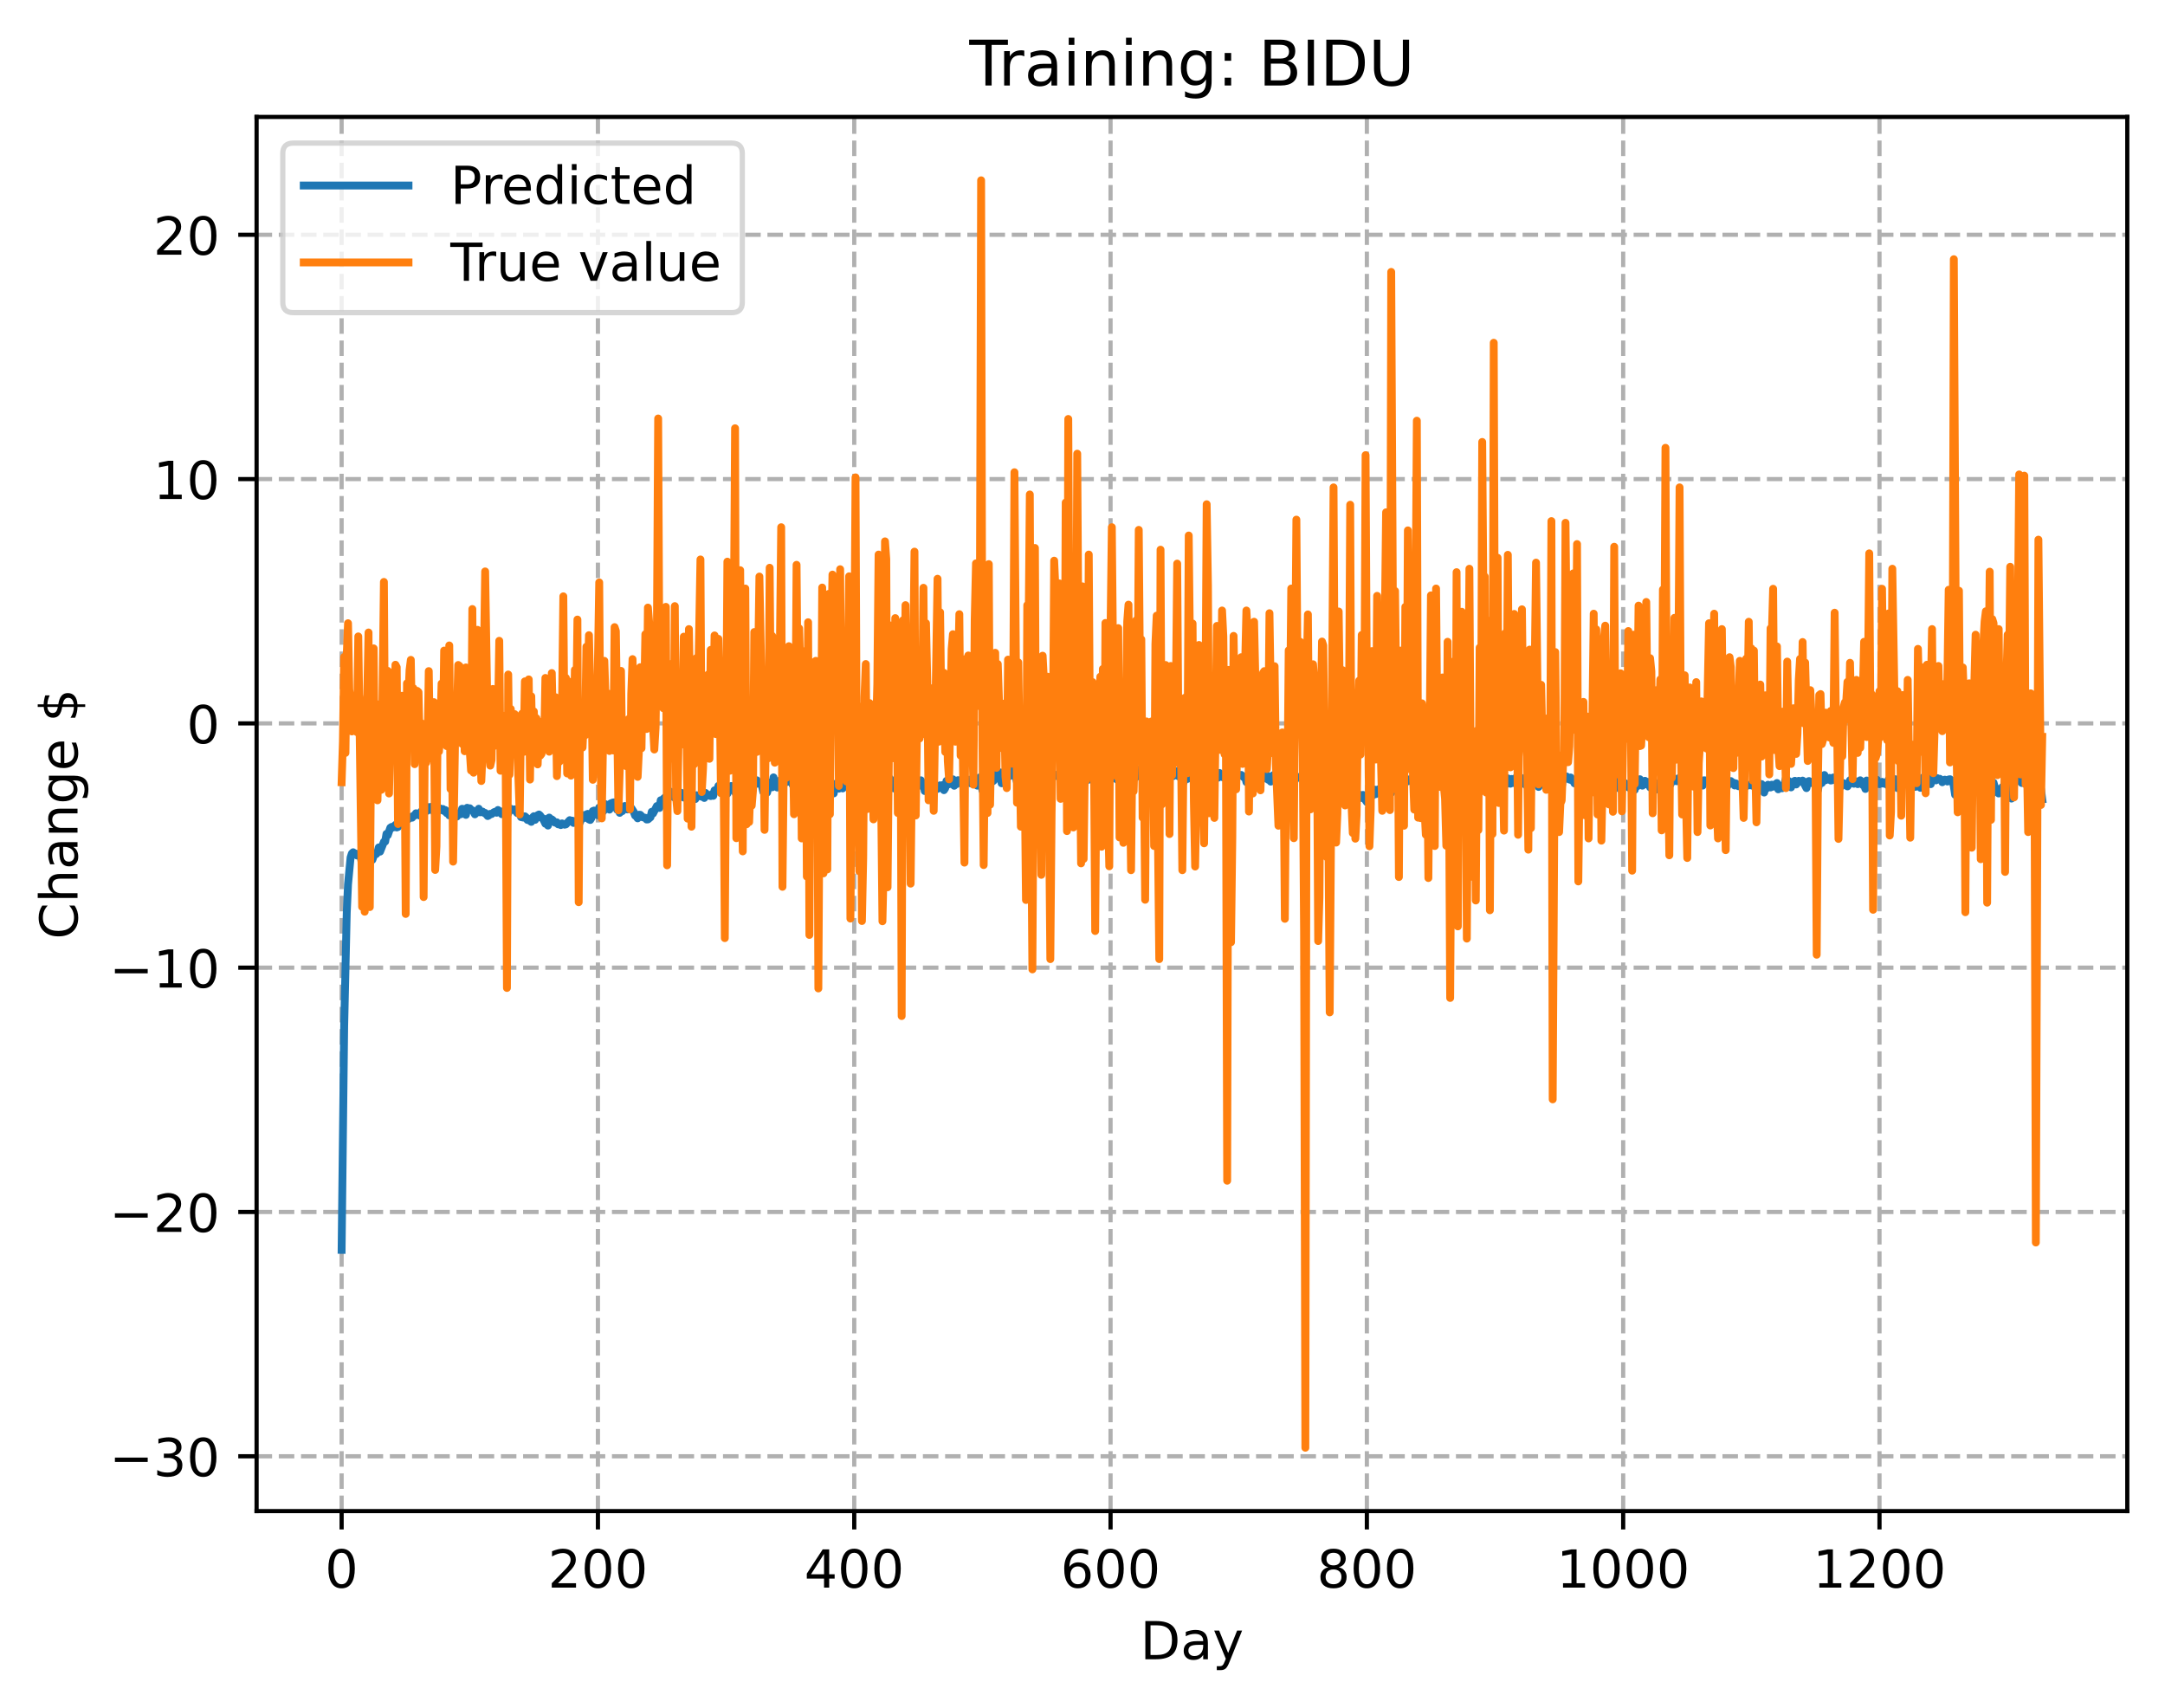 <?xml version="1.0" encoding="utf-8" standalone="no"?>
<!DOCTYPE svg PUBLIC "-//W3C//DTD SVG 1.1//EN"
  "http://www.w3.org/Graphics/SVG/1.1/DTD/svg11.dtd">
<!-- Created with matplotlib (https://matplotlib.org/) -->
<svg height="325.986pt" version="1.1" viewBox="0 0 413.303 325.986" width="413.303pt" xmlns="http://www.w3.org/2000/svg" xmlns:xlink="http://www.w3.org/1999/xlink">
 <defs>
  <style type="text/css">
*{stroke-linecap:butt;stroke-linejoin:round;}
  </style>
 </defs>
 <g id="figure_1">
  <g id="patch_1">
   <path d="M 0 325.986 
L 413.303 325.986 
L 413.303 0 
L 0 0 
z
" style="fill:#ffffff;"/>
  </g>
  <g id="axes_1">
   <g id="patch_2">
    <path d="M 48.983 288.43 
L 406.103 288.43 
L 406.103 22.318 
L 48.983 22.318 
z
" style="fill:#ffffff;"/>
   </g>
   <g id="matplotlib.axis_1">
    <g id="xtick_1">
     <g id="line2d_1">
      <path clip-path="url(#p7a90ebdca0)" d="M 65.216 288.43 
L 65.216 22.318 
" style="fill:none;stroke:#b0b0b0;stroke-dasharray:2.96,1.28;stroke-dashoffset:0;stroke-width:0.8;"/>
     </g>
     <g id="line2d_2">
      <defs>
       <path d="M 0 0 
L 0 3.5 
" id="m038ebbb5c5" style="stroke:#000000;stroke-width:0.8;"/>
      </defs>
      <g>
       <use style="stroke:#000000;stroke-width:0.8;" x="65.216" xlink:href="#m038ebbb5c5" y="288.43"/>
      </g>
     </g>
     <g id="text_1">
      <!-- 0 -->
      <defs>
       <path d="M 31.781 66.406 
Q 24.172 66.406 20.328 58.906 
Q 16.5 51.422 16.5 36.375 
Q 16.5 21.391 20.328 13.891 
Q 24.172 6.391 31.781 6.391 
Q 39.453 6.391 43.281 13.891 
Q 47.125 21.391 47.125 36.375 
Q 47.125 51.422 43.281 58.906 
Q 39.453 66.406 31.781 66.406 
z
M 31.781 74.219 
Q 44.047 74.219 50.516 64.516 
Q 56.984 54.828 56.984 36.375 
Q 56.984 17.969 50.516 8.266 
Q 44.047 -1.422 31.781 -1.422 
Q 19.531 -1.422 13.062 8.266 
Q 6.594 17.969 6.594 36.375 
Q 6.594 54.828 13.062 64.516 
Q 19.531 74.219 31.781 74.219 
z
" id="DejaVuSans-48"/>
      </defs>
      <g transform="translate(62.034 303.029)scale(0.1 -0.1)">
       <use xlink:href="#DejaVuSans-48"/>
      </g>
     </g>
    </g>
    <g id="xtick_2">
     <g id="line2d_3">
      <path clip-path="url(#p7a90ebdca0)" d="M 114.146 288.43 
L 114.146 22.318 
" style="fill:none;stroke:#b0b0b0;stroke-dasharray:2.96,1.28;stroke-dashoffset:0;stroke-width:0.8;"/>
     </g>
     <g id="line2d_4">
      <g>
       <use style="stroke:#000000;stroke-width:0.8;" x="114.146" xlink:href="#m038ebbb5c5" y="288.43"/>
      </g>
     </g>
     <g id="text_2">
      <!-- 200 -->
      <defs>
       <path d="M 19.188 8.297 
L 53.609 8.297 
L 53.609 0 
L 7.328 0 
L 7.328 8.297 
Q 12.938 14.109 22.625 23.891 
Q 32.328 33.688 34.812 36.531 
Q 39.547 41.844 41.422 45.531 
Q 43.312 49.219 43.312 52.781 
Q 43.312 58.594 39.234 62.25 
Q 35.156 65.922 28.609 65.922 
Q 23.969 65.922 18.812 64.312 
Q 13.672 62.703 7.812 59.422 
L 7.812 69.391 
Q 13.766 71.781 18.938 73 
Q 24.125 74.219 28.422 74.219 
Q 39.75 74.219 46.484 68.547 
Q 53.219 62.891 53.219 53.422 
Q 53.219 48.922 51.531 44.891 
Q 49.859 40.875 45.406 35.406 
Q 44.188 33.984 37.641 27.219 
Q 31.109 20.453 19.188 8.297 
z
" id="DejaVuSans-50"/>
      </defs>
      <g transform="translate(104.602 303.029)scale(0.1 -0.1)">
       <use xlink:href="#DejaVuSans-50"/>
       <use x="63.623" xlink:href="#DejaVuSans-48"/>
       <use x="127.246" xlink:href="#DejaVuSans-48"/>
      </g>
     </g>
    </g>
    <g id="xtick_3">
     <g id="line2d_5">
      <path clip-path="url(#p7a90ebdca0)" d="M 163.077 288.43 
L 163.077 22.318 
" style="fill:none;stroke:#b0b0b0;stroke-dasharray:2.96,1.28;stroke-dashoffset:0;stroke-width:0.8;"/>
     </g>
     <g id="line2d_6">
      <g>
       <use style="stroke:#000000;stroke-width:0.8;" x="163.077" xlink:href="#m038ebbb5c5" y="288.43"/>
      </g>
     </g>
     <g id="text_3">
      <!-- 400 -->
      <defs>
       <path d="M 37.797 64.312 
L 12.891 25.391 
L 37.797 25.391 
z
M 35.203 72.906 
L 47.609 72.906 
L 47.609 25.391 
L 58.016 25.391 
L 58.016 17.188 
L 47.609 17.188 
L 47.609 0 
L 37.797 0 
L 37.797 17.188 
L 4.891 17.188 
L 4.891 26.703 
z
" id="DejaVuSans-52"/>
      </defs>
      <g transform="translate(153.533 303.029)scale(0.1 -0.1)">
       <use xlink:href="#DejaVuSans-52"/>
       <use x="63.623" xlink:href="#DejaVuSans-48"/>
       <use x="127.246" xlink:href="#DejaVuSans-48"/>
      </g>
     </g>
    </g>
    <g id="xtick_4">
     <g id="line2d_7">
      <path clip-path="url(#p7a90ebdca0)" d="M 212.007 288.43 
L 212.007 22.318 
" style="fill:none;stroke:#b0b0b0;stroke-dasharray:2.96,1.28;stroke-dashoffset:0;stroke-width:0.8;"/>
     </g>
     <g id="line2d_8">
      <g>
       <use style="stroke:#000000;stroke-width:0.8;" x="212.007" xlink:href="#m038ebbb5c5" y="288.43"/>
      </g>
     </g>
     <g id="text_4">
      <!-- 600 -->
      <defs>
       <path d="M 33.016 40.375 
Q 26.375 40.375 22.484 35.828 
Q 18.609 31.297 18.609 23.391 
Q 18.609 15.531 22.484 10.953 
Q 26.375 6.391 33.016 6.391 
Q 39.656 6.391 43.531 10.953 
Q 47.406 15.531 47.406 23.391 
Q 47.406 31.297 43.531 35.828 
Q 39.656 40.375 33.016 40.375 
z
M 52.594 71.297 
L 52.594 62.312 
Q 48.875 64.062 45.094 64.984 
Q 41.312 65.922 37.594 65.922 
Q 27.828 65.922 22.672 59.328 
Q 17.531 52.734 16.797 39.406 
Q 19.672 43.656 24.016 45.922 
Q 28.375 48.188 33.594 48.188 
Q 44.578 48.188 50.953 41.516 
Q 57.328 34.859 57.328 23.391 
Q 57.328 12.156 50.688 5.359 
Q 44.047 -1.422 33.016 -1.422 
Q 20.359 -1.422 13.672 8.266 
Q 6.984 17.969 6.984 36.375 
Q 6.984 53.656 15.188 63.938 
Q 23.391 74.219 37.203 74.219 
Q 40.922 74.219 44.703 73.484 
Q 48.484 72.75 52.594 71.297 
z
" id="DejaVuSans-54"/>
      </defs>
      <g transform="translate(202.464 303.029)scale(0.1 -0.1)">
       <use xlink:href="#DejaVuSans-54"/>
       <use x="63.623" xlink:href="#DejaVuSans-48"/>
       <use x="127.246" xlink:href="#DejaVuSans-48"/>
      </g>
     </g>
    </g>
    <g id="xtick_5">
     <g id="line2d_9">
      <path clip-path="url(#p7a90ebdca0)" d="M 260.938 288.43 
L 260.938 22.318 
" style="fill:none;stroke:#b0b0b0;stroke-dasharray:2.96,1.28;stroke-dashoffset:0;stroke-width:0.8;"/>
     </g>
     <g id="line2d_10">
      <g>
       <use style="stroke:#000000;stroke-width:0.8;" x="260.938" xlink:href="#m038ebbb5c5" y="288.43"/>
      </g>
     </g>
     <g id="text_5">
      <!-- 800 -->
      <defs>
       <path d="M 31.781 34.625 
Q 24.75 34.625 20.719 30.859 
Q 16.703 27.094 16.703 20.516 
Q 16.703 13.922 20.719 10.156 
Q 24.75 6.391 31.781 6.391 
Q 38.812 6.391 42.859 10.172 
Q 46.922 13.969 46.922 20.516 
Q 46.922 27.094 42.891 30.859 
Q 38.875 34.625 31.781 34.625 
z
M 21.922 38.812 
Q 15.578 40.375 12.031 44.719 
Q 8.5 49.078 8.5 55.328 
Q 8.5 64.062 14.719 69.141 
Q 20.953 74.219 31.781 74.219 
Q 42.672 74.219 48.875 69.141 
Q 55.078 64.062 55.078 55.328 
Q 55.078 49.078 51.531 44.719 
Q 48 40.375 41.703 38.812 
Q 48.828 37.156 52.797 32.312 
Q 56.781 27.484 56.781 20.516 
Q 56.781 9.906 50.312 4.234 
Q 43.844 -1.422 31.781 -1.422 
Q 19.734 -1.422 13.25 4.234 
Q 6.781 9.906 6.781 20.516 
Q 6.781 27.484 10.781 32.312 
Q 14.797 37.156 21.922 38.812 
z
M 18.312 54.391 
Q 18.312 48.734 21.844 45.562 
Q 25.391 42.391 31.781 42.391 
Q 38.141 42.391 41.719 45.562 
Q 45.312 48.734 45.312 54.391 
Q 45.312 60.062 41.719 63.234 
Q 38.141 66.406 31.781 66.406 
Q 25.391 66.406 21.844 63.234 
Q 18.312 60.062 18.312 54.391 
z
" id="DejaVuSans-56"/>
      </defs>
      <g transform="translate(251.394 303.029)scale(0.1 -0.1)">
       <use xlink:href="#DejaVuSans-56"/>
       <use x="63.623" xlink:href="#DejaVuSans-48"/>
       <use x="127.246" xlink:href="#DejaVuSans-48"/>
      </g>
     </g>
    </g>
    <g id="xtick_6">
     <g id="line2d_11">
      <path clip-path="url(#p7a90ebdca0)" d="M 309.869 288.43 
L 309.869 22.318 
" style="fill:none;stroke:#b0b0b0;stroke-dasharray:2.96,1.28;stroke-dashoffset:0;stroke-width:0.8;"/>
     </g>
     <g id="line2d_12">
      <g>
       <use style="stroke:#000000;stroke-width:0.8;" x="309.869" xlink:href="#m038ebbb5c5" y="288.43"/>
      </g>
     </g>
     <g id="text_6">
      <!-- 1000 -->
      <defs>
       <path d="M 12.406 8.297 
L 28.516 8.297 
L 28.516 63.922 
L 10.984 60.406 
L 10.984 69.391 
L 28.422 72.906 
L 38.281 72.906 
L 38.281 8.297 
L 54.391 8.297 
L 54.391 0 
L 12.406 0 
z
" id="DejaVuSans-49"/>
      </defs>
      <g transform="translate(297.144 303.029)scale(0.1 -0.1)">
       <use xlink:href="#DejaVuSans-49"/>
       <use x="63.623" xlink:href="#DejaVuSans-48"/>
       <use x="127.246" xlink:href="#DejaVuSans-48"/>
       <use x="190.869" xlink:href="#DejaVuSans-48"/>
      </g>
     </g>
    </g>
    <g id="xtick_7">
     <g id="line2d_13">
      <path clip-path="url(#p7a90ebdca0)" d="M 358.799 288.43 
L 358.799 22.318 
" style="fill:none;stroke:#b0b0b0;stroke-dasharray:2.96,1.28;stroke-dashoffset:0;stroke-width:0.8;"/>
     </g>
     <g id="line2d_14">
      <g>
       <use style="stroke:#000000;stroke-width:0.8;" x="358.799" xlink:href="#m038ebbb5c5" y="288.43"/>
      </g>
     </g>
     <g id="text_7">
      <!-- 1200 -->
      <g transform="translate(346.074 303.029)scale(0.1 -0.1)">
       <use xlink:href="#DejaVuSans-49"/>
       <use x="63.623" xlink:href="#DejaVuSans-50"/>
       <use x="127.246" xlink:href="#DejaVuSans-48"/>
       <use x="190.869" xlink:href="#DejaVuSans-48"/>
      </g>
     </g>
    </g>
    <g id="text_8">
     <!-- Day -->
     <defs>
      <path d="M 19.672 64.797 
L 19.672 8.109 
L 31.594 8.109 
Q 46.688 8.109 53.688 14.938 
Q 60.688 21.781 60.688 36.531 
Q 60.688 51.172 53.688 57.984 
Q 46.688 64.797 31.594 64.797 
z
M 9.812 72.906 
L 30.078 72.906 
Q 51.266 72.906 61.172 64.094 
Q 71.094 55.281 71.094 36.531 
Q 71.094 17.672 61.125 8.828 
Q 51.172 0 30.078 0 
L 9.812 0 
z
" id="DejaVuSans-68"/>
      <path d="M 34.281 27.484 
Q 23.391 27.484 19.188 25 
Q 14.984 22.516 14.984 16.5 
Q 14.984 11.719 18.141 8.906 
Q 21.297 6.109 26.703 6.109 
Q 34.188 6.109 38.703 11.406 
Q 43.219 16.703 43.219 25.484 
L 43.219 27.484 
z
M 52.203 31.203 
L 52.203 0 
L 43.219 0 
L 43.219 8.297 
Q 40.141 3.328 35.547 0.953 
Q 30.953 -1.422 24.312 -1.422 
Q 15.922 -1.422 10.953 3.297 
Q 6 8.016 6 15.922 
Q 6 25.141 12.172 29.828 
Q 18.359 34.516 30.609 34.516 
L 43.219 34.516 
L 43.219 35.406 
Q 43.219 41.609 39.141 45 
Q 35.062 48.391 27.688 48.391 
Q 23 48.391 18.547 47.266 
Q 14.109 46.141 10.016 43.891 
L 10.016 52.203 
Q 14.938 54.109 19.578 55.047 
Q 24.219 56 28.609 56 
Q 40.484 56 46.344 49.844 
Q 52.203 43.703 52.203 31.203 
z
" id="DejaVuSans-97"/>
      <path d="M 32.172 -5.078 
Q 28.375 -14.844 24.75 -17.812 
Q 21.141 -20.797 15.094 -20.797 
L 7.906 -20.797 
L 7.906 -13.281 
L 13.188 -13.281 
Q 16.891 -13.281 18.938 -11.516 
Q 21 -9.766 23.484 -3.219 
L 25.094 0.875 
L 2.984 54.688 
L 12.5 54.688 
L 29.594 11.922 
L 46.688 54.688 
L 56.203 54.688 
z
" id="DejaVuSans-121"/>
     </defs>
     <g transform="translate(217.669 316.707)scale(0.1 -0.1)">
      <use xlink:href="#DejaVuSans-68"/>
      <use x="77.002" xlink:href="#DejaVuSans-97"/>
      <use x="138.281" xlink:href="#DejaVuSans-121"/>
     </g>
    </g>
   </g>
   <g id="matplotlib.axis_2">
    <g id="ytick_1">
     <g id="line2d_15">
      <path clip-path="url(#p7a90ebdca0)" d="M 48.983 277.966 
L 406.103 277.966 
" style="fill:none;stroke:#b0b0b0;stroke-dasharray:2.96,1.28;stroke-dashoffset:0;stroke-width:0.8;"/>
     </g>
     <g id="line2d_16">
      <defs>
       <path d="M 0 0 
L -3.5 0 
" id="mee7d0b8f08" style="stroke:#000000;stroke-width:0.8;"/>
      </defs>
      <g>
       <use style="stroke:#000000;stroke-width:0.8;" x="48.983" xlink:href="#mee7d0b8f08" y="277.966"/>
      </g>
     </g>
     <g id="text_9">
      <!-- −30 -->
      <defs>
       <path d="M 10.594 35.5 
L 73.188 35.5 
L 73.188 27.203 
L 10.594 27.203 
z
" id="DejaVuSans-8722"/>
       <path d="M 40.578 39.312 
Q 47.656 37.797 51.625 33 
Q 55.609 28.219 55.609 21.188 
Q 55.609 10.406 48.188 4.484 
Q 40.766 -1.422 27.094 -1.422 
Q 22.516 -1.422 17.656 -0.516 
Q 12.797 0.391 7.625 2.203 
L 7.625 11.719 
Q 11.719 9.328 16.594 8.109 
Q 21.484 6.891 26.812 6.891 
Q 36.078 6.891 40.938 10.547 
Q 45.797 14.203 45.797 21.188 
Q 45.797 27.641 41.281 31.266 
Q 36.766 34.906 28.719 34.906 
L 20.219 34.906 
L 20.219 43.016 
L 29.109 43.016 
Q 36.375 43.016 40.234 45.922 
Q 44.094 48.828 44.094 54.297 
Q 44.094 59.906 40.109 62.906 
Q 36.141 65.922 28.719 65.922 
Q 24.656 65.922 20.016 65.031 
Q 15.375 64.156 9.812 62.312 
L 9.812 71.094 
Q 15.438 72.656 20.344 73.438 
Q 25.25 74.219 29.594 74.219 
Q 40.828 74.219 47.359 69.109 
Q 53.906 64.016 53.906 55.328 
Q 53.906 49.266 50.438 45.094 
Q 46.969 40.922 40.578 39.312 
z
" id="DejaVuSans-51"/>
      </defs>
      <g transform="translate(20.878 281.765)scale(0.1 -0.1)">
       <use xlink:href="#DejaVuSans-8722"/>
       <use x="83.789" xlink:href="#DejaVuSans-51"/>
       <use x="147.412" xlink:href="#DejaVuSans-48"/>
      </g>
     </g>
    </g>
    <g id="ytick_2">
     <g id="line2d_17">
      <path clip-path="url(#p7a90ebdca0)" d="M 48.983 231.336 
L 406.103 231.336 
" style="fill:none;stroke:#b0b0b0;stroke-dasharray:2.96,1.28;stroke-dashoffset:0;stroke-width:0.8;"/>
     </g>
     <g id="line2d_18">
      <g>
       <use style="stroke:#000000;stroke-width:0.8;" x="48.983" xlink:href="#mee7d0b8f08" y="231.336"/>
      </g>
     </g>
     <g id="text_10">
      <!-- −20 -->
      <g transform="translate(20.878 235.135)scale(0.1 -0.1)">
       <use xlink:href="#DejaVuSans-8722"/>
       <use x="83.789" xlink:href="#DejaVuSans-50"/>
       <use x="147.412" xlink:href="#DejaVuSans-48"/>
      </g>
     </g>
    </g>
    <g id="ytick_3">
     <g id="line2d_19">
      <path clip-path="url(#p7a90ebdca0)" d="M 48.983 184.705 
L 406.103 184.705 
" style="fill:none;stroke:#b0b0b0;stroke-dasharray:2.96,1.28;stroke-dashoffset:0;stroke-width:0.8;"/>
     </g>
     <g id="line2d_20">
      <g>
       <use style="stroke:#000000;stroke-width:0.8;" x="48.983" xlink:href="#mee7d0b8f08" y="184.705"/>
      </g>
     </g>
     <g id="text_11">
      <!-- −10 -->
      <g transform="translate(20.878 188.504)scale(0.1 -0.1)">
       <use xlink:href="#DejaVuSans-8722"/>
       <use x="83.789" xlink:href="#DejaVuSans-49"/>
       <use x="147.412" xlink:href="#DejaVuSans-48"/>
      </g>
     </g>
    </g>
    <g id="ytick_4">
     <g id="line2d_21">
      <path clip-path="url(#p7a90ebdca0)" d="M 48.983 138.074 
L 406.103 138.074 
" style="fill:none;stroke:#b0b0b0;stroke-dasharray:2.96,1.28;stroke-dashoffset:0;stroke-width:0.8;"/>
     </g>
     <g id="line2d_22">
      <g>
       <use style="stroke:#000000;stroke-width:0.8;" x="48.983" xlink:href="#mee7d0b8f08" y="138.074"/>
      </g>
     </g>
     <g id="text_12">
      <!-- 0 -->
      <g transform="translate(35.62 141.873)scale(0.1 -0.1)">
       <use xlink:href="#DejaVuSans-48"/>
      </g>
     </g>
    </g>
    <g id="ytick_5">
     <g id="line2d_23">
      <path clip-path="url(#p7a90ebdca0)" d="M 48.983 91.443 
L 406.103 91.443 
" style="fill:none;stroke:#b0b0b0;stroke-dasharray:2.96,1.28;stroke-dashoffset:0;stroke-width:0.8;"/>
     </g>
     <g id="line2d_24">
      <g>
       <use style="stroke:#000000;stroke-width:0.8;" x="48.983" xlink:href="#mee7d0b8f08" y="91.443"/>
      </g>
     </g>
     <g id="text_13">
      <!-- 10 -->
      <g transform="translate(29.258 95.243)scale(0.1 -0.1)">
       <use xlink:href="#DejaVuSans-49"/>
       <use x="63.623" xlink:href="#DejaVuSans-48"/>
      </g>
     </g>
    </g>
    <g id="ytick_6">
     <g id="line2d_25">
      <path clip-path="url(#p7a90ebdca0)" d="M 48.983 44.813 
L 406.103 44.813 
" style="fill:none;stroke:#b0b0b0;stroke-dasharray:2.96,1.28;stroke-dashoffset:0;stroke-width:0.8;"/>
     </g>
     <g id="line2d_26">
      <g>
       <use style="stroke:#000000;stroke-width:0.8;" x="48.983" xlink:href="#mee7d0b8f08" y="44.813"/>
      </g>
     </g>
     <g id="text_14">
      <!-- 20 -->
      <g transform="translate(29.258 48.612)scale(0.1 -0.1)">
       <use xlink:href="#DejaVuSans-50"/>
       <use x="63.623" xlink:href="#DejaVuSans-48"/>
      </g>
     </g>
    </g>
    <g id="text_15">
     <!-- Change $ -->
     <defs>
      <path d="M 64.406 67.281 
L 64.406 56.891 
Q 59.422 61.531 53.781 63.812 
Q 48.141 66.109 41.797 66.109 
Q 29.297 66.109 22.656 58.469 
Q 16.016 50.828 16.016 36.375 
Q 16.016 21.969 22.656 14.328 
Q 29.297 6.688 41.797 6.688 
Q 48.141 6.688 53.781 8.984 
Q 59.422 11.281 64.406 15.922 
L 64.406 5.609 
Q 59.234 2.094 53.438 0.328 
Q 47.656 -1.422 41.219 -1.422 
Q 24.656 -1.422 15.125 8.703 
Q 5.609 18.844 5.609 36.375 
Q 5.609 53.953 15.125 64.078 
Q 24.656 74.219 41.219 74.219 
Q 47.75 74.219 53.531 72.484 
Q 59.328 70.75 64.406 67.281 
z
" id="DejaVuSans-67"/>
      <path d="M 54.891 33.016 
L 54.891 0 
L 45.906 0 
L 45.906 32.719 
Q 45.906 40.484 42.875 44.328 
Q 39.844 48.188 33.797 48.188 
Q 26.516 48.188 22.312 43.547 
Q 18.109 38.922 18.109 30.906 
L 18.109 0 
L 9.078 0 
L 9.078 75.984 
L 18.109 75.984 
L 18.109 46.188 
Q 21.344 51.125 25.703 53.562 
Q 30.078 56 35.797 56 
Q 45.219 56 50.047 50.172 
Q 54.891 44.344 54.891 33.016 
z
" id="DejaVuSans-104"/>
      <path d="M 54.891 33.016 
L 54.891 0 
L 45.906 0 
L 45.906 32.719 
Q 45.906 40.484 42.875 44.328 
Q 39.844 48.188 33.797 48.188 
Q 26.516 48.188 22.312 43.547 
Q 18.109 38.922 18.109 30.906 
L 18.109 0 
L 9.078 0 
L 9.078 54.688 
L 18.109 54.688 
L 18.109 46.188 
Q 21.344 51.125 25.703 53.562 
Q 30.078 56 35.797 56 
Q 45.219 56 50.047 50.172 
Q 54.891 44.344 54.891 33.016 
z
" id="DejaVuSans-110"/>
      <path d="M 45.406 27.984 
Q 45.406 37.75 41.375 43.109 
Q 37.359 48.484 30.078 48.484 
Q 22.859 48.484 18.828 43.109 
Q 14.797 37.75 14.797 27.984 
Q 14.797 18.266 18.828 12.891 
Q 22.859 7.516 30.078 7.516 
Q 37.359 7.516 41.375 12.891 
Q 45.406 18.266 45.406 27.984 
z
M 54.391 6.781 
Q 54.391 -7.172 48.188 -13.984 
Q 42 -20.797 29.203 -20.797 
Q 24.469 -20.797 20.266 -20.094 
Q 16.062 -19.391 12.109 -17.922 
L 12.109 -9.188 
Q 16.062 -11.328 19.922 -12.344 
Q 23.781 -13.375 27.781 -13.375 
Q 36.625 -13.375 41.016 -8.766 
Q 45.406 -4.156 45.406 5.172 
L 45.406 9.625 
Q 42.625 4.781 38.281 2.391 
Q 33.938 0 27.875 0 
Q 17.828 0 11.672 7.656 
Q 5.516 15.328 5.516 27.984 
Q 5.516 40.672 11.672 48.328 
Q 17.828 56 27.875 56 
Q 33.938 56 38.281 53.609 
Q 42.625 51.219 45.406 46.391 
L 45.406 54.688 
L 54.391 54.688 
z
" id="DejaVuSans-103"/>
      <path d="M 56.203 29.594 
L 56.203 25.203 
L 14.891 25.203 
Q 15.484 15.922 20.484 11.062 
Q 25.484 6.203 34.422 6.203 
Q 39.594 6.203 44.453 7.469 
Q 49.312 8.734 54.109 11.281 
L 54.109 2.781 
Q 49.266 0.734 44.188 -0.344 
Q 39.109 -1.422 33.891 -1.422 
Q 20.797 -1.422 13.156 6.188 
Q 5.516 13.812 5.516 26.812 
Q 5.516 40.234 12.766 48.109 
Q 20.016 56 32.328 56 
Q 43.359 56 49.781 48.891 
Q 56.203 41.797 56.203 29.594 
z
M 47.219 32.234 
Q 47.125 39.594 43.094 43.984 
Q 39.062 48.391 32.422 48.391 
Q 24.906 48.391 20.391 44.141 
Q 15.875 39.891 15.188 32.172 
z
" id="DejaVuSans-101"/>
      <path id="DejaVuSans-32"/>
      <path d="M 33.797 -14.703 
L 28.906 -14.703 
L 28.859 0 
Q 23.734 0.094 18.609 1.188 
Q 13.484 2.297 8.297 4.5 
L 8.297 13.281 
Q 13.281 10.156 18.375 8.562 
Q 23.484 6.984 28.906 6.938 
L 28.906 29.203 
Q 18.109 30.953 13.203 35.156 
Q 8.297 39.359 8.297 46.688 
Q 8.297 54.641 13.625 59.219 
Q 18.953 63.812 28.906 64.5 
L 28.906 75.984 
L 33.797 75.984 
L 33.797 64.656 
Q 38.328 64.453 42.578 63.688 
Q 46.828 62.938 50.875 61.625 
L 50.875 53.078 
Q 46.828 55.125 42.547 56.25 
Q 38.281 57.375 33.797 57.562 
L 33.797 36.719 
Q 44.875 35.016 50.094 30.609 
Q 55.328 26.219 55.328 18.609 
Q 55.328 10.359 49.781 5.594 
Q 44.234 0.828 33.797 0.094 
z
M 28.906 37.594 
L 28.906 57.625 
Q 23.25 56.984 20.266 54.391 
Q 17.281 51.812 17.281 47.516 
Q 17.281 43.312 20.031 40.969 
Q 22.797 38.625 28.906 37.594 
z
M 33.797 28.219 
L 33.797 7.078 
Q 39.984 7.906 43.141 10.594 
Q 46.297 13.281 46.297 17.672 
Q 46.297 21.969 43.281 24.5 
Q 40.281 27.047 33.797 28.219 
z
" id="DejaVuSans-36"/>
     </defs>
     <g transform="translate(14.798 179.288)rotate(-90)scale(0.1 -0.1)">
      <use xlink:href="#DejaVuSans-67"/>
      <use x="69.824" xlink:href="#DejaVuSans-104"/>
      <use x="133.203" xlink:href="#DejaVuSans-97"/>
      <use x="194.482" xlink:href="#DejaVuSans-110"/>
      <use x="257.861" xlink:href="#DejaVuSans-103"/>
      <use x="321.338" xlink:href="#DejaVuSans-101"/>
      <use x="382.861" xlink:href="#DejaVuSans-32"/>
      <use x="414.648" xlink:href="#DejaVuSans-36"/>
     </g>
    </g>
   </g>
   <g id="line2d_27">
    <path clip-path="url(#p7a90ebdca0)" d="M 65.216 238.568 
L 65.705 195.848 
L 66.194 174.207 
L 66.439 168.798 
L 66.928 163.661 
L 67.173 162.908 
L 67.417 162.676 
L 67.662 163.099 
L 67.907 162.918 
L 68.151 163.287 
L 68.396 163.209 
L 68.885 163.637 
L 69.13 165.082 
L 69.619 164.07 
L 69.864 164.407 
L 70.109 164.372 
L 70.353 163.703 
L 70.598 164.22 
L 71.087 164.112 
L 71.332 163.403 
L 71.577 163.108 
L 71.821 163.02 
L 72.066 162.686 
L 72.31 161.749 
L 72.555 162.555 
L 73.289 160.688 
L 73.534 160.636 
L 73.778 159.164 
L 74.023 159.42 
L 74.512 157.996 
L 74.757 157.836 
L 75.002 157.959 
L 75.491 157.445 
L 75.736 157.942 
L 75.98 157.846 
L 76.47 157.249 
L 76.959 157.432 
L 77.448 156.346 
L 77.937 156.372 
L 78.427 155.933 
L 78.671 156.08 
L 78.916 155.71 
L 79.161 155.677 
L 79.405 155.237 
L 79.65 155.32 
L 80.139 155.669 
L 80.384 154.916 
L 80.873 154.677 
L 81.118 154.895 
L 81.607 154.736 
L 81.852 154.052 
L 82.097 154.159 
L 82.341 153.991 
L 82.831 154.933 
L 83.32 154.224 
L 83.565 154.431 
L 83.809 154.23 
L 84.054 154.338 
L 84.298 154.638 
L 84.543 154.418 
L 84.788 154.809 
L 85.032 154.629 
L 85.277 155.204 
L 85.522 154.896 
L 85.766 155.642 
L 86.011 155.075 
L 86.256 155.085 
L 86.745 155.801 
L 86.99 155.345 
L 87.234 155.853 
L 87.479 155.255 
L 87.724 155.229 
L 87.968 155.418 
L 88.213 154.373 
L 88.458 154.417 
L 88.702 154.804 
L 88.947 155.537 
L 89.192 154.182 
L 89.436 154.353 
L 89.681 154.277 
L 89.925 154.605 
L 90.17 154.657 
L 90.415 154.949 
L 90.659 155.435 
L 90.904 154.896 
L 91.149 155.08 
L 91.393 154.367 
L 91.638 155.05 
L 91.883 154.865 
L 92.127 154.911 
L 92.372 155.151 
L 92.617 155.166 
L 93.106 155.759 
L 93.351 155.628 
L 93.595 155.342 
L 93.84 155.386 
L 94.329 155.011 
L 94.574 154.93 
L 94.819 155.128 
L 95.063 154.609 
L 95.308 154.844 
L 95.553 154.863 
L 95.797 155.406 
L 96.042 154.893 
L 96.286 154.89 
L 96.776 154.549 
L 97.02 155.278 
L 97.265 154.532 
L 97.51 154.369 
L 97.754 154.602 
L 98.244 154.485 
L 98.733 155.186 
L 99.222 155.331 
L 99.467 155.962 
L 99.956 156.066 
L 100.201 155.812 
L 100.446 156.019 
L 100.69 156.509 
L 100.935 156.508 
L 101.424 156.871 
L 101.669 156.044 
L 101.913 155.795 
L 102.158 156.486 
L 102.647 155.592 
L 102.892 155.47 
L 103.137 155.679 
L 103.381 156.121 
L 103.626 156.188 
L 104.115 157.228 
L 104.36 156.321 
L 104.605 157.58 
L 104.849 156.056 
L 105.094 156.498 
L 105.339 156.395 
L 105.583 156.597 
L 105.828 156.959 
L 106.073 157.051 
L 106.317 156.96 
L 106.562 157.341 
L 106.807 157.298 
L 107.051 157.485 
L 107.296 157.167 
L 107.785 157.411 
L 108.03 157.35 
L 108.764 156.548 
L 109.008 156.659 
L 109.253 156.643 
L 109.498 157.079 
L 109.742 156.746 
L 110.232 156.81 
L 110.476 157.437 
L 111.21 155.886 
L 111.455 155.581 
L 111.7 156.11 
L 111.944 155.453 
L 112.189 155.347 
L 112.434 156.404 
L 112.678 156.511 
L 112.923 156.114 
L 113.168 154.812 
L 113.412 154.714 
L 113.657 155.244 
L 113.901 154.864 
L 114.146 155.624 
L 114.391 154.127 
L 114.635 154.126 
L 114.88 154.729 
L 115.125 154.896 
L 115.369 154.602 
L 115.614 153.508 
L 115.859 154.041 
L 116.103 153.68 
L 116.348 154.534 
L 116.593 153.353 
L 117.082 153.155 
L 117.327 153.158 
L 117.571 154.121 
L 117.816 154.573 
L 118.061 154.358 
L 118.305 155.152 
L 118.55 154.855 
L 118.795 154.828 
L 119.039 154.096 
L 119.284 153.843 
L 119.773 154.502 
L 120.018 154.03 
L 120.262 154.384 
L 120.507 154.219 
L 120.996 154.987 
L 121.241 155.67 
L 121.486 155.846 
L 121.73 156.198 
L 121.975 155.515 
L 122.22 155.518 
L 122.709 156.005 
L 123.198 156.094 
L 123.443 156.422 
L 123.688 156.404 
L 124.177 155.995 
L 124.422 154.947 
L 124.666 155.273 
L 125.4 153.856 
L 125.645 153.957 
L 125.889 154.218 
L 126.134 152.747 
L 126.379 152.736 
L 126.868 152.267 
L 127.113 152.558 
L 127.357 151.64 
L 127.602 151.168 
L 127.847 151.056 
L 128.091 151.159 
L 128.581 152.155 
L 128.825 151.375 
L 129.07 151.401 
L 129.315 151.875 
L 129.559 151.404 
L 129.804 151.811 
L 130.049 151.321 
L 130.538 152.233 
L 130.783 151.865 
L 131.272 151.813 
L 131.517 152.513 
L 131.761 151.614 
L 132.006 152.048 
L 132.25 151.968 
L 132.495 152.133 
L 132.74 152.521 
L 132.984 151.788 
L 133.229 152.047 
L 133.718 151.683 
L 133.963 152.072 
L 134.208 151.63 
L 134.452 152.309 
L 134.697 151.349 
L 134.942 151.726 
L 135.676 151.949 
L 135.92 151.572 
L 136.165 151.903 
L 136.41 150.852 
L 136.654 150.986 
L 136.899 150.864 
L 137.144 150.005 
L 137.388 150.929 
L 137.633 150.126 
L 137.877 150.007 
L 138.367 150.453 
L 138.856 151.498 
L 139.345 150.433 
L 139.59 150.029 
L 139.835 150.511 
L 140.079 150.684 
L 140.569 151.633 
L 140.813 150.65 
L 141.303 150.046 
L 141.547 150.263 
L 141.792 150.685 
L 142.037 149.481 
L 142.281 149.56 
L 142.526 150.982 
L 142.771 149.326 
L 143.015 149.033 
L 143.26 148.933 
L 143.505 149.724 
L 143.749 149.44 
L 143.994 149.872 
L 144.238 149.218 
L 144.483 148.936 
L 144.728 149.438 
L 144.972 149.619 
L 145.217 149.463 
L 145.462 150.024 
L 145.706 151.157 
L 145.951 150.404 
L 146.196 150.665 
L 146.44 151.287 
L 146.93 149.366 
L 147.419 150.269 
L 147.664 148.382 
L 147.908 149.923 
L 148.153 149.662 
L 148.398 150.32 
L 148.642 149.332 
L 148.887 148.979 
L 149.132 148.94 
L 149.621 149.745 
L 149.865 149.16 
L 150.355 149.222 
L 150.599 148.653 
L 150.844 149.135 
L 151.089 149.287 
L 151.333 149.823 
L 151.578 149.552 
L 151.823 150.072 
L 152.067 150.047 
L 152.557 150.668 
L 152.801 149.513 
L 153.046 148.973 
L 153.291 149.133 
L 153.535 149.603 
L 153.78 149.2 
L 154.269 149.283 
L 154.514 150.478 
L 154.759 150.207 
L 155.003 149.534 
L 155.248 149.895 
L 155.493 149.222 
L 155.737 151.248 
L 155.982 149.571 
L 156.226 149.661 
L 156.471 148.752 
L 156.716 149.432 
L 156.96 149.476 
L 157.205 151.001 
L 157.694 148.954 
L 158.184 150.127 
L 158.428 149.92 
L 158.673 150.126 
L 158.918 149.944 
L 159.162 151.441 
L 159.407 149.629 
L 160.141 150.539 
L 160.386 149.245 
L 160.63 149.268 
L 160.875 150.485 
L 161.364 149.734 
L 161.609 149.971 
L 161.853 149.173 
L 162.343 150.81 
L 162.832 149.139 
L 163.077 149.217 
L 163.321 148.426 
L 163.566 148.433 
L 163.811 149.272 
L 164.055 148.578 
L 164.3 149.08 
L 164.545 148.21 
L 164.789 149.001 
L 165.034 150.57 
L 165.279 148.496 
L 165.523 148.713 
L 165.768 149.205 
L 166.013 149.285 
L 166.747 148.897 
L 166.991 149.074 
L 167.236 149.72 
L 167.48 151.216 
L 167.725 149.661 
L 167.97 150.464 
L 168.214 150.35 
L 168.459 150.021 
L 168.704 150.575 
L 169.193 149.858 
L 169.682 148.823 
L 169.927 148.657 
L 170.416 149.7 
L 170.661 150.489 
L 170.906 150.535 
L 171.395 149.217 
L 171.884 149.927 
L 172.129 149.743 
L 172.374 149.257 
L 172.618 148.504 
L 172.863 149.168 
L 173.352 148.199 
L 173.597 148.306 
L 173.841 148.81 
L 174.086 149.025 
L 174.331 149.829 
L 174.575 149.139 
L 174.82 149.532 
L 175.065 150.212 
L 175.309 149.997 
L 175.799 148.938 
L 176.043 149.944 
L 176.288 149.523 
L 176.533 150.988 
L 176.777 149.425 
L 177.022 150.825 
L 177.267 150.674 
L 177.511 149.659 
L 177.756 149.937 
L 178.001 149.254 
L 178.245 149.809 
L 178.49 150.69 
L 178.735 150.231 
L 178.979 150.576 
L 179.224 150.383 
L 179.468 149.895 
L 179.713 149.953 
L 179.958 149.847 
L 180.202 150.82 
L 180.447 150.447 
L 180.692 149.043 
L 180.936 149.577 
L 181.181 149.693 
L 181.426 149.338 
L 181.67 149.347 
L 181.915 148.749 
L 182.16 149.98 
L 182.404 149.482 
L 182.649 149.656 
L 182.894 148.917 
L 183.138 149.015 
L 183.383 148.992 
L 183.628 148.75 
L 183.872 149.31 
L 184.117 148.767 
L 184.362 149.248 
L 184.606 149.05 
L 184.851 149.301 
L 185.096 148.824 
L 185.34 149.526 
L 185.585 148.77 
L 185.829 148.727 
L 186.074 148.964 
L 186.319 148.727 
L 186.563 149.956 
L 187.053 148.374 
L 187.297 149.31 
L 187.542 150.859 
L 187.787 149.739 
L 188.031 149.608 
L 188.521 148.414 
L 188.765 148.14 
L 189.01 148.752 
L 189.255 148.052 
L 189.499 149.155 
L 189.744 148.97 
L 189.989 148.539 
L 190.233 147.69 
L 190.723 147.465 
L 190.967 147.435 
L 191.212 149.505 
L 191.456 148.42 
L 191.946 147.527 
L 192.19 148.89 
L 192.435 147.919 
L 192.68 147.464 
L 192.924 148.058 
L 193.414 146.987 
L 193.658 147.309 
L 194.148 149.309 
L 194.392 149.521 
L 194.637 148.726 
L 194.882 148.756 
L 195.371 147.413 
L 195.616 147.481 
L 195.86 147.235 
L 196.35 148.639 
L 196.594 149.228 
L 196.839 149.409 
L 197.084 148.861 
L 197.328 148.655 
L 197.573 149.458 
L 198.062 148.408 
L 198.307 149.072 
L 199.041 147.55 
L 199.285 147.957 
L 199.53 148.049 
L 199.775 147.561 
L 200.019 147.841 
L 200.264 148.336 
L 200.509 147.647 
L 200.753 148.094 
L 200.998 147.612 
L 201.243 148.07 
L 201.487 148.133 
L 201.732 147.9 
L 201.977 147.921 
L 202.221 147.723 
L 202.466 147.989 
L 202.711 147.687 
L 202.955 147.675 
L 203.2 148.473 
L 203.444 148.606 
L 203.689 148.052 
L 203.934 149.876 
L 204.423 149.201 
L 204.668 148.57 
L 204.912 148.85 
L 205.402 147.897 
L 205.646 147.832 
L 206.136 149.7 
L 206.38 148.169 
L 206.87 149.939 
L 207.114 149.124 
L 207.359 148.768 
L 207.604 148.112 
L 207.848 148.815 
L 208.093 148.448 
L 208.338 148.791 
L 208.582 148.372 
L 208.827 147.455 
L 209.072 147.27 
L 209.316 148.707 
L 209.561 147.989 
L 209.805 148.888 
L 210.295 149.171 
L 210.539 147.633 
L 210.784 148.581 
L 211.273 148.962 
L 211.518 149.121 
L 211.763 148.436 
L 212.007 148.622 
L 212.252 148.645 
L 212.497 148.41 
L 212.741 148.493 
L 212.986 148.152 
L 213.231 148.805 
L 213.475 148.752 
L 213.72 149.1 
L 213.965 148.628 
L 214.209 149.594 
L 214.454 149.298 
L 214.699 147.48 
L 214.943 147.181 
L 215.432 148.588 
L 215.677 147.716 
L 215.922 147.689 
L 216.166 147.082 
L 216.411 147.492 
L 216.656 147.523 
L 216.9 148.311 
L 217.145 147.185 
L 217.39 147.592 
L 217.634 146.829 
L 217.879 148.014 
L 218.124 147.328 
L 218.368 147.008 
L 218.858 147.677 
L 219.102 147.482 
L 219.347 146.75 
L 219.592 147.491 
L 219.836 147.404 
L 220.081 147.171 
L 220.326 147.44 
L 220.815 147.506 
L 221.06 147.914 
L 221.304 147.958 
L 221.549 149.216 
L 221.793 147.919 
L 222.038 147.817 
L 222.527 148.25 
L 222.772 147.238 
L 223.017 147.544 
L 223.261 147.415 
L 223.506 147.452 
L 223.751 147.636 
L 223.995 148.124 
L 224.24 147.66 
L 224.485 147.677 
L 224.729 147.193 
L 224.974 148.166 
L 225.219 148.294 
L 225.463 148.278 
L 225.953 149.306 
L 226.442 148.324 
L 226.687 148.678 
L 227.176 147.614 
L 227.42 148.535 
L 227.665 147.628 
L 227.91 147.567 
L 228.154 148.019 
L 228.399 147.799 
L 228.644 148.86 
L 228.888 148.267 
L 229.378 148.202 
L 229.622 147.684 
L 229.867 147.65 
L 230.112 147.81 
L 230.356 147.475 
L 230.601 148.973 
L 230.846 148.299 
L 231.09 147.997 
L 231.335 148.349 
L 231.58 147.678 
L 231.824 147.771 
L 232.069 147.584 
L 232.314 147.783 
L 232.558 148.435 
L 232.803 147.542 
L 233.048 147.998 
L 233.537 148.4 
L 233.781 148.184 
L 234.026 148.129 
L 234.271 148.944 
L 234.515 148.867 
L 234.76 147.881 
L 235.005 147.698 
L 235.249 148.373 
L 235.494 148.539 
L 235.739 147.664 
L 235.983 148.316 
L 236.228 147.706 
L 236.717 148.041 
L 236.962 147.912 
L 237.451 148.381 
L 237.696 148.232 
L 237.941 149.288 
L 238.185 148.565 
L 238.43 148.573 
L 238.919 148.033 
L 239.164 148.018 
L 239.408 148.17 
L 239.898 149.051 
L 240.142 148.613 
L 240.387 149.084 
L 240.876 147.513 
L 241.366 148.586 
L 241.61 147.953 
L 241.855 147.947 
L 242.1 148.827 
L 242.344 148.89 
L 242.589 149.188 
L 242.834 148.744 
L 243.078 147.954 
L 243.323 148.26 
L 243.812 147.202 
L 244.302 149.045 
L 244.546 149.076 
L 245.036 147.807 
L 245.28 147.727 
L 245.525 148.482 
L 245.769 148.015 
L 246.014 149.169 
L 246.503 148.128 
L 246.748 148.156 
L 246.993 148.39 
L 247.237 148.884 
L 247.482 148.178 
L 247.727 148.435 
L 248.216 148.299 
L 248.461 148.497 
L 248.705 148.501 
L 249.195 149.145 
L 249.439 150.534 
L 249.684 149.809 
L 249.929 149.493 
L 250.418 147.64 
L 250.663 148.505 
L 250.907 147.997 
L 251.152 148.729 
L 251.396 148.578 
L 251.641 149.208 
L 251.886 150.438 
L 252.13 148.67 
L 252.375 148.864 
L 252.62 149.458 
L 252.864 147.962 
L 253.109 149.16 
L 253.354 148.084 
L 253.598 149.359 
L 253.843 148.65 
L 254.332 150.687 
L 254.577 150.651 
L 254.822 149.167 
L 255.066 148.797 
L 255.311 148.963 
L 255.556 148.559 
L 255.8 149.644 
L 256.045 149.403 
L 256.29 148.813 
L 256.534 148.989 
L 256.779 149.602 
L 257.024 149.509 
L 257.268 149.988 
L 257.757 149.995 
L 258.002 150.471 
L 258.247 151.434 
L 258.491 150.889 
L 258.981 151.264 
L 259.225 152.147 
L 259.47 151.758 
L 259.715 151.727 
L 259.959 152.316 
L 260.204 151.731 
L 260.449 152.029 
L 260.693 152.756 
L 260.938 153.11 
L 261.183 151.998 
L 261.427 152.454 
L 261.917 151.812 
L 262.161 151.759 
L 262.406 150.713 
L 262.651 151.577 
L 263.14 150.661 
L 263.384 150.633 
L 263.629 150.87 
L 264.118 150.833 
L 264.363 150.532 
L 264.608 150.551 
L 264.852 151.811 
L 265.097 150.658 
L 265.342 151.219 
L 265.586 151.339 
L 265.831 150.749 
L 266.076 150.889 
L 266.32 150.858 
L 266.565 149.467 
L 266.81 149.442 
L 267.054 150.156 
L 267.299 150.025 
L 267.544 148.901 
L 267.788 148.84 
L 268.033 149.362 
L 268.278 149.021 
L 268.522 148.95 
L 268.767 149.132 
L 269.011 148.761 
L 269.501 148.768 
L 269.745 149.274 
L 269.99 148.545 
L 270.235 148.847 
L 270.479 148.498 
L 270.969 149.637 
L 271.458 149.222 
L 271.703 148.472 
L 271.947 148.532 
L 272.192 148.242 
L 272.437 149.064 
L 272.681 149.16 
L 272.926 148.983 
L 273.171 149.725 
L 273.415 148.288 
L 273.66 149.519 
L 274.149 147.945 
L 274.394 148.049 
L 274.639 147.848 
L 274.883 148.892 
L 275.128 148.648 
L 275.372 148.972 
L 275.617 148.079 
L 275.862 148.524 
L 276.106 148.648 
L 276.351 149.255 
L 276.596 149.038 
L 276.84 148.258 
L 277.085 149.511 
L 277.33 149.265 
L 277.574 149.349 
L 277.819 148.807 
L 278.064 147.554 
L 278.308 148.019 
L 278.553 149.421 
L 278.798 148.041 
L 279.042 147.935 
L 279.287 148.577 
L 279.532 148.766 
L 279.776 149.369 
L 280.021 149.268 
L 280.266 148.897 
L 280.51 150.156 
L 280.755 148.605 
L 280.999 149.358 
L 281.244 149.238 
L 281.489 149.725 
L 281.733 149.79 
L 281.978 150.385 
L 282.223 149.837 
L 282.467 150.86 
L 282.712 151.006 
L 283.446 149.765 
L 283.935 150.27 
L 284.18 149.826 
L 284.425 150.28 
L 284.669 150.102 
L 284.914 149.552 
L 285.159 150.975 
L 285.403 151.664 
L 285.648 149.034 
L 286.137 150.414 
L 286.382 149.311 
L 286.627 150.168 
L 286.871 149.203 
L 287.116 148.896 
L 287.36 149.803 
L 287.605 148.87 
L 287.85 148.57 
L 288.094 149.288 
L 288.339 149.592 
L 288.584 148.679 
L 288.828 149.468 
L 289.073 149.206 
L 289.562 148.229 
L 289.807 149.569 
L 290.052 149.87 
L 290.296 148.415 
L 290.541 149.191 
L 290.786 149.309 
L 291.275 149.831 
L 291.52 148.224 
L 291.764 148.369 
L 292.009 148.336 
L 292.254 149.186 
L 292.743 148.814 
L 292.987 148.802 
L 293.232 149.054 
L 293.477 148.308 
L 293.721 150.204 
L 293.966 148.93 
L 294.211 148.808 
L 294.455 149.259 
L 294.7 148.426 
L 294.945 148.103 
L 295.189 148.102 
L 295.434 148.901 
L 295.679 148.995 
L 295.923 148.813 
L 296.168 150.468 
L 296.413 150.347 
L 296.902 149.212 
L 297.147 149.606 
L 297.391 148.978 
L 297.636 148.751 
L 297.881 148.877 
L 298.125 150.298 
L 298.37 148.525 
L 298.615 148.052 
L 299.104 148.234 
L 299.348 148.648 
L 299.593 148.791 
L 299.838 148.403 
L 300.082 148.977 
L 300.327 148.75 
L 300.572 149.523 
L 300.816 149.622 
L 301.55 148.628 
L 301.795 148.994 
L 302.04 149.617 
L 302.284 149.14 
L 302.529 149.476 
L 302.774 148.933 
L 303.018 149.848 
L 303.263 149.869 
L 303.508 148.599 
L 303.997 150.433 
L 304.242 150.246 
L 304.486 149.09 
L 304.731 148.659 
L 304.975 148.75 
L 305.22 148.976 
L 305.465 148.723 
L 305.709 149.932 
L 305.954 150.372 
L 306.199 148.561 
L 306.443 148.737 
L 306.688 149.658 
L 306.933 149.754 
L 307.177 150.106 
L 307.422 149.026 
L 307.667 148.674 
L 307.911 148.984 
L 308.156 149.615 
L 308.401 149.106 
L 308.89 149.801 
L 309.135 150.499 
L 309.379 149.67 
L 309.624 149.635 
L 309.869 149.968 
L 310.113 149.413 
L 310.603 149.772 
L 310.847 150.272 
L 311.092 150.394 
L 311.336 149.797 
L 311.581 149.975 
L 311.826 150.565 
L 312.07 150.764 
L 312.315 149.108 
L 312.56 150.07 
L 313.049 148.735 
L 313.294 149.603 
L 313.538 149.961 
L 314.028 149.037 
L 314.272 149.697 
L 314.517 149.232 
L 314.762 149.625 
L 315.006 150.291 
L 315.251 150.334 
L 315.496 150.03 
L 315.74 149.399 
L 315.985 150.777 
L 316.474 149.528 
L 316.719 149.482 
L 316.963 149.192 
L 317.208 149.238 
L 317.453 150.374 
L 317.697 150.37 
L 317.942 150.249 
L 318.187 150.403 
L 318.431 151.363 
L 318.676 149.33 
L 318.921 149.676 
L 319.165 148.885 
L 319.41 149.114 
L 319.655 149.081 
L 319.899 148.757 
L 320.144 149.116 
L 320.389 148.555 
L 320.633 149.025 
L 320.878 149.05 
L 321.123 149.421 
L 321.367 149.334 
L 321.612 149 
L 321.857 149.032 
L 322.101 148.439 
L 322.591 148.929 
L 323.08 148.57 
L 323.324 148.609 
L 323.569 149.169 
L 323.814 148.758 
L 324.058 149.046 
L 324.303 149.605 
L 324.548 149.157 
L 324.792 149.162 
L 325.037 149.955 
L 325.282 148.939 
L 326.016 149.004 
L 326.26 149.098 
L 326.505 149.396 
L 326.75 149.216 
L 326.994 150.201 
L 327.484 150.26 
L 327.973 149.605 
L 328.218 149.618 
L 328.707 148.813 
L 328.951 149.24 
L 329.196 149.175 
L 329.685 150.177 
L 330.175 149.188 
L 330.419 149.088 
L 330.664 149.564 
L 330.909 149.39 
L 331.153 149.929 
L 331.398 149.534 
L 331.887 150.07 
L 332.132 149.86 
L 332.621 150.34 
L 332.866 149.788 
L 333.111 149.522 
L 333.355 150.098 
L 333.6 149.778 
L 334.089 149.891 
L 334.334 149.672 
L 334.579 149.983 
L 335.557 150.02 
L 335.802 149.499 
L 336.046 149.849 
L 336.291 149.664 
L 336.536 150.927 
L 336.78 151.274 
L 337.025 150.336 
L 337.27 150.475 
L 337.514 149.784 
L 338.004 150.304 
L 338.248 149.772 
L 338.493 150.154 
L 338.982 149.662 
L 339.227 149.462 
L 339.472 150.66 
L 339.716 150.067 
L 340.206 150.462 
L 340.45 149.853 
L 340.695 149.573 
L 340.939 148.517 
L 341.184 149.033 
L 341.429 149.058 
L 341.673 149.945 
L 341.918 150.29 
L 342.163 149.301 
L 342.652 149.034 
L 342.897 149.732 
L 343.386 149.041 
L 343.631 149.177 
L 343.875 149.183 
L 344.12 148.998 
L 344.854 150.43 
L 345.099 149.191 
L 345.343 149.081 
L 346.077 149.534 
L 346.567 149.182 
L 346.811 150.525 
L 347.056 150.81 
L 347.3 149.214 
L 347.79 149.462 
L 348.034 149.039 
L 348.279 147.931 
L 348.524 148.92 
L 348.768 148.631 
L 349.013 148.768 
L 349.258 148.481 
L 349.502 148.981 
L 349.747 148.933 
L 349.992 148.405 
L 350.236 148.858 
L 350.726 148.387 
L 350.97 149.944 
L 351.215 149.009 
L 351.46 150.133 
L 351.704 149.466 
L 351.949 149.486 
L 352.194 149.794 
L 352.438 149.798 
L 352.683 150.104 
L 352.927 149.714 
L 353.172 148.928 
L 353.417 149.024 
L 353.906 149.597 
L 354.395 149.148 
L 354.64 149.671 
L 354.885 149.439 
L 355.129 148.938 
L 355.374 149.255 
L 355.619 149.846 
L 355.863 149.812 
L 356.108 150.586 
L 356.353 148.98 
L 356.597 149.437 
L 356.842 149.33 
L 357.087 149.027 
L 357.331 150.068 
L 357.576 148.451 
L 358.065 149.751 
L 358.31 148.836 
L 358.799 149.67 
L 359.288 149.233 
L 359.533 149.576 
L 359.778 149.565 
L 360.022 149.391 
L 360.267 149.814 
L 360.512 148.84 
L 360.756 148.92 
L 361.001 149.336 
L 361.246 148.561 
L 361.49 149.689 
L 361.735 148.717 
L 362.224 150.424 
L 362.469 148.718 
L 362.714 148.779 
L 362.958 148.279 
L 363.203 148.549 
L 363.448 148.383 
L 363.692 148.441 
L 363.937 147.813 
L 364.182 148.532 
L 364.426 149.982 
L 364.671 150.472 
L 364.915 148.837 
L 365.16 148.637 
L 365.405 149.175 
L 365.649 150.194 
L 365.894 148.25 
L 366.139 148.847 
L 366.383 149.125 
L 366.628 150.377 
L 366.873 148.799 
L 367.117 148.409 
L 367.362 149.016 
L 367.607 149.059 
L 367.851 148.442 
L 368.096 148.47 
L 368.341 148.857 
L 368.585 149.672 
L 368.83 148.024 
L 369.075 148.561 
L 369.564 148.954 
L 369.809 148.517 
L 370.053 148.706 
L 370.298 148.649 
L 370.542 148.842 
L 370.787 149.306 
L 371.032 148.942 
L 371.276 148.817 
L 371.521 148.926 
L 371.766 149.172 
L 372.01 148.783 
L 372.255 148.734 
L 372.5 149.067 
L 372.744 149.027 
L 372.989 150.034 
L 373.234 151.705 
L 373.478 149.329 
L 373.723 152.289 
L 373.968 151.892 
L 374.212 150.141 
L 374.457 150.451 
L 374.702 151.413 
L 374.946 151.056 
L 375.191 150.453 
L 375.436 150.151 
L 375.68 151.478 
L 376.17 149.176 
L 376.414 150.451 
L 376.659 149.957 
L 376.903 150.547 
L 377.148 149.938 
L 377.393 150.17 
L 377.637 149.676 
L 377.882 150.136 
L 378.127 149.493 
L 378.371 150.056 
L 378.616 149.529 
L 379.105 149.515 
L 379.35 149.902 
L 379.595 150.8 
L 379.839 151.207 
L 380.084 149.417 
L 380.329 151.446 
L 380.573 149.381 
L 381.063 151.123 
L 381.307 150.578 
L 381.552 151.454 
L 381.797 150.708 
L 382.041 150.935 
L 382.286 150.196 
L 382.53 150.095 
L 382.775 149.033 
L 383.02 149.546 
L 383.264 151.326 
L 383.509 150.354 
L 383.998 152.429 
L 384.243 149.632 
L 384.488 149.714 
L 384.977 147.901 
L 385.466 148.347 
L 385.711 149.078 
L 385.956 149.449 
L 386.445 148.89 
L 386.69 148.063 
L 386.934 149.743 
L 387.179 148.803 
L 387.424 149.529 
L 387.913 148.496 
L 388.158 148.34 
L 388.402 148.457 
L 388.647 149.889 
L 388.891 153.35 
L 389.136 150.653 
L 389.381 149.631 
L 389.625 150.649 
L 389.87 152.574 
L 389.87 152.574 
" style="fill:none;stroke:#1f77b4;stroke-linecap:square;stroke-width:1.5;"/>
   </g>
   <g id="line2d_28">
    <path clip-path="url(#p7a90ebdca0)" d="M 65.216 149.312 
L 65.46 141.665 
L 65.705 125.391 
L 65.949 143.716 
L 66.194 124.971 
L 66.439 118.956 
L 66.683 131.639 
L 66.928 133.644 
L 67.173 139.613 
L 67.417 137.515 
L 67.662 139.333 
L 68.151 139.753 
L 68.396 121.474 
L 69.13 173.094 
L 69.375 140.872 
L 69.619 174.026 
L 69.864 135.136 
L 70.109 132.572 
L 70.353 120.728 
L 70.598 173.14 
L 70.843 143.157 
L 71.087 140.732 
L 71.332 123.759 
L 71.577 150.058 
L 71.821 134.344 
L 72.066 152.763 
L 72.31 140.079 
L 72.555 135.043 
L 72.8 150.758 
L 73.289 111.075 
L 73.534 148.846 
L 73.778 144.229 
L 74.023 128.049 
L 74.268 151.457 
L 74.757 128.422 
L 75.002 141.152 
L 75.246 139.613 
L 75.491 126.883 
L 75.736 127.349 
L 75.98 157.286 
L 76.225 140.079 
L 76.47 139.333 
L 76.714 132.805 
L 76.959 133.411 
L 77.204 137.654 
L 77.448 174.446 
L 77.693 130.427 
L 77.937 133.831 
L 78.182 127.909 
L 78.427 125.95 
L 78.671 139.986 
L 78.916 131.359 
L 79.161 145.861 
L 79.405 141.805 
L 79.65 131.872 
L 79.895 132.105 
L 80.139 142.737 
L 80.384 137.981 
L 80.629 138.867 
L 80.873 171.229 
L 81.118 138.214 
L 81.363 145.582 
L 81.607 144.089 
L 81.852 128.095 
L 82.097 144.742 
L 82.586 137.934 
L 82.831 134.017 
L 83.075 166.053 
L 83.32 161.529 
L 83.565 136.862 
L 83.809 143.437 
L 84.054 139.287 
L 84.298 130.473 
L 84.543 141.851 
L 84.788 124.178 
L 85.032 141.665 
L 85.277 142.411 
L 85.766 123.199 
L 86.011 150.618 
L 86.256 139.986 
L 86.5 164.467 
L 86.99 133.877 
L 87.234 136.489 
L 87.479 126.929 
L 87.724 127.116 
L 87.968 128.795 
L 88.213 141.991 
L 88.458 128.049 
L 88.702 143.39 
L 88.947 127.396 
L 89.192 128.608 
L 89.436 141.525 
L 89.681 143.39 
L 89.925 147.074 
L 90.17 116.251 
L 90.415 147.494 
L 90.904 132.059 
L 91.149 120.215 
L 91.393 134.064 
L 91.638 139.613 
L 91.883 149.079 
L 92.127 143.67 
L 92.617 109.07 
L 93.106 139.613 
L 93.595 146.141 
L 93.84 145.069 
L 94.085 131.499 
L 94.329 142.411 
L 95.063 137.654 
L 95.308 122.313 
L 95.553 147.12 
L 95.797 140.266 
L 96.042 141.245 
L 96.286 136.629 
L 96.531 144.649 
L 96.776 188.575 
L 97.02 128.748 
L 97.265 147.867 
L 97.51 135.323 
L 97.754 140.359 
L 97.999 141.991 
L 98.244 136.302 
L 98.488 141.478 
L 98.733 142.084 
L 99.222 155.467 
L 99.467 136.582 
L 99.712 136.162 
L 99.956 143.53 
L 100.201 130.054 
L 100.446 139.846 
L 100.69 131.499 
L 100.935 129.681 
L 101.18 148.799 
L 101.424 132.898 
L 101.669 144.789 
L 101.913 135.789 
L 102.158 143.67 
L 102.403 137.095 
L 102.647 145.908 
L 102.892 138.54 
L 103.137 144.229 
L 103.381 143.903 
L 103.626 137.654 
L 103.871 142.411 
L 104.115 129.401 
L 104.36 138.913 
L 104.605 135.416 
L 104.849 143.483 
L 105.339 128.468 
L 105.583 140.079 
L 105.828 141.105 
L 106.073 133.085 
L 106.317 148.146 
L 106.562 141.805 
L 106.807 145.395 
L 107.051 135.836 
L 107.296 134.344 
L 107.541 113.826 
L 107.785 144.183 
L 108.03 129.401 
L 108.274 147.633 
L 108.519 130.054 
L 108.764 145.908 
L 109.008 148.053 
L 109.253 138.261 
L 109.498 141.665 
L 109.742 127.862 
L 109.987 136.955 
L 110.232 118.256 
L 110.476 172.208 
L 110.721 135.882 
L 110.966 136.395 
L 111.21 142.691 
L 111.455 137.421 
L 111.7 140.359 
L 111.944 123.432 
L 112.189 130.38 
L 112.434 121.24 
L 112.678 131.826 
L 112.923 132.478 
L 113.168 148.846 
L 113.412 139.473 
L 113.657 134.763 
L 113.901 142.084 
L 114.391 111.168 
L 114.635 144.882 
L 114.88 156.213 
L 115.369 126.137 
L 115.859 141.478 
L 116.103 132.385 
L 116.348 143.343 
L 116.593 139.426 
L 116.837 139.426 
L 117.082 143.25 
L 117.327 119.702 
L 117.571 120.448 
L 118.061 154.675 
L 118.305 147.027 
L 118.55 128.049 
L 118.795 145.815 
L 119.039 143.856 
L 119.284 140.219 
L 119.529 146.235 
L 119.773 144.229 
L 120.018 137.235 
L 120.262 154.488 
L 120.507 132.478 
L 120.752 125.81 
L 120.996 135.882 
L 121.241 136.162 
L 121.486 147.867 
L 121.73 148.286 
L 121.975 143.157 
L 122.22 127.349 
L 122.464 142.83 
L 122.709 127.862 
L 122.954 134.623 
L 123.198 121.054 
L 123.443 139.147 
L 123.688 115.971 
L 123.932 118.956 
L 124.177 124.831 
L 124.422 125.624 
L 124.666 138.634 
L 124.911 143.064 
L 125.156 138.867 
L 125.4 121.614 
L 125.645 79.879 
L 125.889 130.1 
L 126.134 129.821 
L 126.379 127.069 
L 126.623 135.183 
L 127.113 115.831 
L 127.357 165.167 
L 127.602 134.95 
L 127.847 134.484 
L 128.091 136.162 
L 128.336 126.65 
L 128.581 144.882 
L 128.825 115.691 
L 129.07 152.157 
L 129.315 154.815 
L 129.559 139.38 
L 129.804 136.349 
L 130.049 138.307 
L 130.293 133.271 
L 130.538 121.52 
L 130.783 142.271 
L 131.027 136.302 
L 131.272 156.26 
L 131.517 120.075 
L 131.761 134.437 
L 132.006 157.799 
L 132.25 135.09 
L 132.495 145.908 
L 132.74 145.069 
L 132.984 125.577 
L 133.229 133.831 
L 133.718 106.785 
L 133.963 151.177 
L 134.208 146.747 
L 134.697 132.385 
L 134.942 129.261 
L 135.186 128.748 
L 135.431 144.836 
L 135.676 124.038 
L 135.92 134.017 
L 136.165 135.509 
L 136.41 121.287 
L 136.654 140.126 
L 137.144 121.94 
L 137.388 132.012 
L 137.633 151.411 
L 137.877 129.121 
L 138.122 144.882 
L 138.367 179.063 
L 138.856 107.205 
L 139.345 147.12 
L 139.59 144.882 
L 139.835 144.136 
L 140.079 121.147 
L 140.324 81.744 
L 140.569 159.991 
L 140.813 150.385 
L 141.058 154.395 
L 141.303 108.837 
L 141.547 147.307 
L 141.792 162.509 
L 142.037 113.407 
L 142.281 112.334 
L 142.526 157.333 
L 142.771 141.525 
L 143.015 156.913 
L 143.26 150.012 
L 143.505 153.789 
L 143.749 150.851 
L 143.994 120.634 
L 144.238 135.696 
L 144.483 143.53 
L 144.972 110.049 
L 145.462 135.556 
L 145.706 136.908 
L 145.951 158.405 
L 146.196 139.753 
L 146.44 139.52 
L 146.685 144.742 
L 146.93 108.37 
L 147.174 138.261 
L 147.419 121.38 
L 147.664 128.328 
L 147.908 145.582 
L 148.153 132.432 
L 148.398 142.271 
L 148.887 123.199 
L 149.132 100.63 
L 149.376 169.27 
L 149.621 146.188 
L 149.865 139.287 
L 150.11 148.473 
L 150.355 141.245 
L 150.599 123.339 
L 150.844 143.204 
L 151.089 124.225 
L 151.578 155.421 
L 151.823 144.136 
L 152.067 107.811 
L 152.312 137.048 
L 152.557 119.935 
L 152.801 128.235 
L 153.046 160.037 
L 153.291 131.779 
L 153.78 124.225 
L 154.025 167.312 
L 154.269 118.769 
L 154.514 178.456 
L 154.759 129.354 
L 155.003 149.126 
L 155.248 126.416 
L 155.493 151.411 
L 155.737 126.137 
L 155.982 130.007 
L 156.226 188.668 
L 156.471 148.38 
L 156.716 150.618 
L 156.96 112.147 
L 157.205 166.705 
L 157.45 125.437 
L 157.694 158.172 
L 157.939 165.959 
L 158.184 113.36 
L 158.428 155.421 
L 158.673 124.318 
L 158.918 109.676 
L 159.162 123.619 
L 159.652 134.53 
L 159.896 124.132 
L 160.141 150.012 
L 160.386 108.65 
L 160.63 139.007 
L 160.875 136.629 
L 161.12 143.856 
L 161.364 138.68 
L 161.609 149.172 
L 162.098 110.002 
L 162.343 175.332 
L 162.832 125.624 
L 163.077 128.049 
L 163.321 91.117 
L 163.566 150.198 
L 163.811 149.639 
L 164.055 166.332 
L 164.3 134.903 
L 164.545 175.798 
L 164.789 163.721 
L 165.034 133.085 
L 165.279 126.743 
L 165.523 154.442 
L 165.768 152.53 
L 166.013 134.204 
L 166.257 142.411 
L 166.502 144.276 
L 166.747 156.4 
L 166.991 143.297 
L 167.236 139.66 
L 167.48 130.567 
L 167.725 105.852 
L 168.459 175.845 
L 168.704 165.306 
L 168.948 103.334 
L 169.193 106.738 
L 169.438 169.363 
L 169.927 119.375 
L 170.172 130.054 
L 170.416 129.867 
L 170.661 144.742 
L 170.906 117.976 
L 171.15 124.551 
L 171.395 155.188 
L 171.884 123.292 
L 172.129 193.938 
L 172.374 118.396 
L 172.618 144.136 
L 172.863 115.505 
L 173.108 132.385 
L 173.597 146.934 
L 173.841 168.664 
L 174.331 126.556 
L 174.575 105.293 
L 174.82 155.654 
L 175.065 138.494 
L 175.309 141.012 
L 175.554 140.965 
L 175.799 124.645 
L 176.043 134.484 
L 176.288 112.194 
L 176.533 140.126 
L 176.777 118.956 
L 177.022 130.194 
L 177.267 152.763 
L 177.511 131.872 
L 177.756 145.955 
L 178.001 131.359 
L 178.245 154.768 
L 178.979 110.469 
L 179.224 141.571 
L 179.468 116.857 
L 179.713 136.349 
L 179.958 140.546 
L 180.202 128.422 
L 180.447 143.53 
L 180.692 131.826 
L 180.936 145.255 
L 181.181 148.753 
L 181.67 123.898 
L 181.915 121.054 
L 182.16 122.826 
L 182.404 141.571 
L 182.649 132.245 
L 182.894 129.447 
L 183.138 117.23 
L 183.383 144.229 
L 183.628 132.292 
L 184.117 164.654 
L 184.362 125.764 
L 184.606 145.628 
L 184.851 125.111 
L 185.096 126.79 
L 185.34 131.779 
L 185.829 149.778 
L 186.074 118.209 
L 186.319 107.531 
L 186.563 134.763 
L 186.808 130.194 
L 187.053 118.722 
L 187.297 34.414 
L 187.542 141.338 
L 187.787 165.12 
L 188.031 142.131 
L 188.276 152.436 
L 188.521 155.188 
L 188.765 107.671 
L 189.01 153.602 
L 189.255 140.079 
L 189.499 145.675 
L 189.744 130.706 
L 189.989 124.598 
L 190.233 146.561 
L 190.478 126.743 
L 190.967 141.478 
L 191.212 136.256 
L 191.456 142.877 
L 191.701 134.297 
L 191.946 148.24 
L 192.19 150.431 
L 192.435 125.904 
L 192.68 141.432 
L 192.924 140.965 
L 193.169 145.768 
L 193.414 134.763 
L 193.658 90.138 
L 194.148 153.229 
L 194.392 126.416 
L 194.882 157.799 
L 195.126 140.639 
L 195.371 141.152 
L 195.616 147.68 
L 195.86 171.788 
L 196.105 115.505 
L 196.35 121.707 
L 196.594 94.381 
L 196.839 154.488 
L 197.084 185.031 
L 197.573 104.593 
L 197.817 158.685 
L 198.062 131.219 
L 198.307 131.313 
L 198.796 166.985 
L 199.041 125.157 
L 199.53 134.577 
L 199.775 145.395 
L 200.019 129.168 
L 200.509 183.073 
L 200.753 155.188 
L 200.998 140.919 
L 201.243 107.018 
L 201.487 112.474 
L 201.732 135.696 
L 201.977 115.272 
L 202.221 111.355 
L 202.466 152.483 
L 202.711 148.473 
L 202.955 112.334 
L 203.2 150.338 
L 203.444 95.92 
L 203.689 158.638 
L 203.934 79.972 
L 204.178 129.867 
L 204.423 148.473 
L 204.668 112.8 
L 204.912 157.939 
L 205.157 141.805 
L 205.402 139.753 
L 205.646 86.594 
L 205.891 125.204 
L 206.136 140.499 
L 206.38 164.794 
L 206.625 111.914 
L 206.87 163.954 
L 207.114 144.602 
L 207.359 148.939 
L 207.604 147.54 
L 207.848 105.852 
L 208.093 144.556 
L 208.582 130.194 
L 208.827 142.364 
L 209.072 177.71 
L 209.316 146.794 
L 209.561 154.162 
L 210.05 129.168 
L 210.295 161.623 
L 210.539 127.675 
L 210.784 160.364 
L 211.029 118.909 
L 211.518 154.442 
L 211.763 165.353 
L 212.007 119.935 
L 212.252 100.63 
L 212.497 127.116 
L 212.986 144.789 
L 213.231 148.24 
L 213.475 119.888 
L 213.72 159.851 
L 213.965 139.007 
L 214.209 147.587 
L 214.454 160.877 
L 214.699 153.462 
L 215.188 118.629 
L 215.432 115.412 
L 215.677 148.846 
L 215.922 166.099 
L 216.166 144.089 
L 216.411 151.037 
L 216.656 142.038 
L 216.9 118.396 
L 217.145 137.281 
L 217.39 101.143 
L 217.634 130.613 
L 217.879 122.033 
L 218.124 156.074 
L 218.368 147.074 
L 218.613 171.741 
L 218.858 137.701 
L 219.102 149.592 
L 219.347 139.613 
L 219.592 140.079 
L 219.836 137.701 
L 220.081 140.126 
L 220.326 161.483 
L 220.57 122.919 
L 220.815 117.51 
L 221.06 160.317 
L 221.304 183.073 
L 221.549 104.92 
L 221.793 153.556 
L 222.527 126.929 
L 222.772 152.996 
L 223.017 130.473 
L 223.261 159.198 
L 223.506 127.116 
L 223.751 148.006 
L 223.995 132.059 
L 224.24 132.012 
L 224.485 131.779 
L 224.729 107.578 
L 224.974 142.364 
L 225.219 145.955 
L 225.463 143.81 
L 225.708 166.099 
L 225.953 142.691 
L 226.197 133.178 
L 226.442 134.064 
L 226.687 147.587 
L 226.931 102.215 
L 227.42 146.841 
L 227.665 119.002 
L 227.91 152.903 
L 228.154 165.4 
L 228.888 123.106 
L 229.133 148.053 
L 229.378 125.624 
L 229.622 150.012 
L 229.867 160.97 
L 230.112 136.815 
L 230.356 96.246 
L 230.601 111.821 
L 230.846 155.234 
L 231.09 135.23 
L 231.58 152.716 
L 231.824 156.12 
L 232.314 119.468 
L 232.558 133.504 
L 232.803 135.603 
L 233.048 143.157 
L 233.292 116.531 
L 233.537 121.474 
L 233.781 143.996 
L 234.026 138.96 
L 234.271 225.367 
L 234.515 127.862 
L 234.76 132.339 
L 235.005 179.855 
L 235.249 159.944 
L 235.494 121.38 
L 235.983 150.664 
L 236.228 142.131 
L 236.473 141.758 
L 236.962 125.437 
L 237.207 145.815 
L 237.451 129.587 
L 237.696 127.023 
L 237.941 116.531 
L 238.185 120.961 
L 238.43 154.908 
L 238.675 132.199 
L 239.164 151.457 
L 239.408 118.676 
L 239.653 129.681 
L 239.898 135.649 
L 240.142 136.022 
L 240.387 130.753 
L 240.632 150.851 
L 241.121 128.422 
L 241.366 128.095 
L 241.61 134.204 
L 241.855 146.794 
L 242.1 141.478 
L 242.344 117.044 
L 242.589 132.525 
L 243.078 143.81 
L 243.323 127.163 
L 243.568 145.815 
L 244.057 157.612 
L 244.791 139.799 
L 245.036 145.908 
L 245.28 175.379 
L 245.525 145.022 
L 245.769 151.877 
L 246.014 124.132 
L 246.259 137.235 
L 246.503 112.334 
L 246.748 147.354 
L 246.993 159.991 
L 247.482 99.184 
L 247.727 132.618 
L 247.971 125.064 
L 248.216 122.499 
L 248.461 129.261 
L 248.705 144.509 
L 248.95 178.037 
L 249.195 276.334 
L 249.439 128.841 
L 249.684 117.277 
L 249.929 146.514 
L 250.173 154.488 
L 250.418 132.572 
L 250.663 126.79 
L 250.907 130.054 
L 251.152 130.52 
L 251.396 134.484 
L 251.641 179.622 
L 251.886 171.275 
L 252.13 137.748 
L 252.375 122.453 
L 252.62 123.199 
L 252.864 144.229 
L 253.354 163.674 
L 253.598 159.011 
L 253.843 193.238 
L 254.577 93.029 
L 254.822 137.748 
L 255.066 160.83 
L 255.311 155.234 
L 255.556 116.717 
L 256.045 152.436 
L 256.29 127.909 
L 256.534 129.074 
L 256.779 153.742 
L 257.024 150.758 
L 257.268 150.944 
L 257.513 137.468 
L 257.757 96.34 
L 258.002 153.416 
L 258.247 159.011 
L 258.491 146.141 
L 258.736 160.084 
L 258.981 155.561 
L 259.225 137.048 
L 259.47 129.914 
L 259.715 144.043 
L 259.959 121.194 
L 260.204 134.67 
L 260.449 137.515 
L 260.693 86.874 
L 260.938 132.898 
L 261.183 137.235 
L 261.427 161.529 
L 261.672 154.442 
L 261.917 124.271 
L 262.161 138.774 
L 262.406 126.743 
L 262.651 144.975 
L 262.895 113.733 
L 263.14 134.53 
L 263.384 120.914 
L 263.629 144.929 
L 263.874 154.768 
L 264.118 120.028 
L 264.363 118.956 
L 264.608 97.785 
L 264.852 102.542 
L 265.097 144.229 
L 265.342 154.628 
L 265.586 51.901 
L 266.076 150.618 
L 266.32 112.8 
L 266.565 133.458 
L 266.81 131.592 
L 267.054 167.405 
L 267.299 124.178 
L 267.544 126.416 
L 268.033 157.612 
L 268.278 115.831 
L 268.522 146.887 
L 268.767 101.236 
L 269.256 143.25 
L 269.501 134.484 
L 269.745 148.006 
L 269.99 154.535 
L 270.479 80.299 
L 270.724 156.074 
L 270.969 150.898 
L 271.213 156.167 
L 271.458 134.25 
L 271.703 136.955 
L 271.947 154.488 
L 272.192 159.338 
L 272.437 140.173 
L 272.681 167.591 
L 273.171 113.64 
L 273.415 137.095 
L 273.905 161.483 
L 274.149 112.334 
L 274.394 139.986 
L 274.639 140.406 
L 274.883 150.198 
L 275.128 143.343 
L 275.372 129.308 
L 275.617 149.965 
L 275.862 152.483 
L 276.106 161.436 
L 276.351 122.499 
L 276.596 146.281 
L 276.84 190.487 
L 277.085 152.203 
L 277.33 142.597 
L 277.574 126.23 
L 277.819 170.109 
L 278.064 109.21 
L 278.308 176.824 
L 278.553 128.235 
L 278.798 142.924 
L 279.042 116.764 
L 279.287 130.567 
L 279.532 155.001 
L 279.776 140.219 
L 280.021 179.156 
L 280.51 108.557 
L 280.755 148.193 
L 280.999 167.358 
L 281.244 146.188 
L 281.489 140.359 
L 281.733 171.881 
L 281.978 139.426 
L 282.223 158.452 
L 282.467 123.619 
L 282.712 150.058 
L 282.957 84.356 
L 283.201 115.738 
L 283.446 110.049 
L 283.691 151.271 
L 283.935 120.494 
L 284.18 118.489 
L 284.425 173.747 
L 284.669 130.007 
L 284.914 159.198 
L 285.159 65.424 
L 285.403 136.722 
L 285.648 141.198 
L 285.893 106.459 
L 286.137 153.276 
L 286.382 136.395 
L 286.627 132.245 
L 287.116 158.545 
L 287.36 120.867 
L 287.605 140.033 
L 287.85 105.899 
L 288.094 142.551 
L 288.339 146.468 
L 288.584 124.878 
L 288.828 136.256 
L 289.073 117.184 
L 289.318 141.805 
L 289.562 132.105 
L 289.807 159.338 
L 290.052 133.318 
L 290.296 136.629 
L 290.541 116.298 
L 290.786 137.841 
L 291.03 133.458 
L 291.275 140.639 
L 291.52 144.416 
L 291.764 162.182 
L 292.009 123.992 
L 292.254 158.079 
L 292.498 131.313 
L 292.743 132.991 
L 292.987 127.209 
L 293.232 107.391 
L 293.721 149.732 
L 294.211 130.706 
L 294.455 142.038 
L 294.7 142.411 
L 295.189 150.758 
L 295.434 137.095 
L 295.679 139.473 
L 295.923 147.074 
L 296.168 99.464 
L 296.413 209.839 
L 296.902 124.458 
L 297.147 147.68 
L 297.391 144.043 
L 297.636 158.825 
L 297.881 153.369 
L 298.125 152.809 
L 298.37 146.328 
L 298.615 145.209 
L 298.859 99.79 
L 299.348 145.488 
L 299.593 142.457 
L 299.838 130.893 
L 300.082 139.38 
L 300.327 109.443 
L 300.572 134.344 
L 300.816 133.598 
L 301.061 103.847 
L 301.306 168.244 
L 301.55 147.447 
L 301.795 142.224 
L 302.04 146.934 
L 302.284 133.971 
L 302.529 155.607 
L 302.774 148.1 
L 303.018 136.768 
L 303.263 160.037 
L 303.508 141.478 
L 303.752 150.711 
L 303.997 137.188 
L 304.242 117.137 
L 304.486 151.317 
L 304.731 120.121 
L 304.975 155.467 
L 305.465 130.147 
L 305.709 160.457 
L 305.954 148.333 
L 306.199 121.8 
L 306.443 119.422 
L 306.688 134.623 
L 306.933 137.888 
L 307.177 153.556 
L 307.667 129.401 
L 307.911 154.954 
L 308.156 104.36 
L 308.401 147.633 
L 308.89 134.857 
L 309.135 147.913 
L 309.379 128.515 
L 309.624 154.861 
L 309.869 140.592 
L 310.113 134.577 
L 310.358 140.499 
L 310.603 141.012 
L 310.847 120.448 
L 311.336 137.468 
L 311.581 166.192 
L 311.826 121.147 
L 312.07 149.639 
L 312.315 131.126 
L 312.56 136.582 
L 312.804 115.598 
L 313.049 142.411 
L 313.294 142.318 
L 313.538 137.654 
L 313.783 128.328 
L 314.028 136.862 
L 314.272 114.899 
L 314.517 136.442 
L 314.762 140.732 
L 315.006 125.624 
L 315.251 128.142 
L 315.496 155.234 
L 315.74 139.753 
L 315.985 147.4 
L 316.23 131.732 
L 316.719 137.235 
L 316.963 129.681 
L 317.208 158.498 
L 317.453 112.521 
L 317.697 132.339 
L 317.942 85.475 
L 318.187 137.654 
L 318.431 145.768 
L 318.676 163.255 
L 318.921 128.608 
L 319.165 148.473 
L 319.41 136.768 
L 319.655 117.93 
L 319.899 145.022 
L 320.144 139.333 
L 320.389 130.473 
L 320.633 93.029 
L 320.878 140.779 
L 321.123 155.467 
L 321.367 151.411 
L 321.612 128.888 
L 321.857 152.483 
L 322.101 163.768 
L 322.346 138.82 
L 322.591 131.219 
L 323.08 137.934 
L 323.324 150.151 
L 323.569 146.095 
L 323.814 130.194 
L 324.058 158.825 
L 324.303 145.675 
L 324.548 141.805 
L 324.792 133.877 
L 325.037 139.753 
L 325.282 135.743 
L 325.526 135.509 
L 325.771 142.877 
L 326.26 118.956 
L 326.505 157.566 
L 326.75 156.074 
L 326.994 127.442 
L 327.239 117.137 
L 327.484 150.804 
L 327.728 153.789 
L 327.973 160.037 
L 328.218 139.053 
L 328.462 142.131 
L 328.707 120.075 
L 328.951 141.059 
L 329.196 148.613 
L 329.441 162.275 
L 329.685 140.499 
L 329.93 143.763 
L 330.175 125.437 
L 330.419 127.349 
L 330.664 140.546 
L 330.909 146.608 
L 331.153 131.966 
L 331.398 143.763 
L 331.643 141.991 
L 332.132 126.137 
L 332.377 127.909 
L 332.621 148.473 
L 332.866 156.12 
L 333.111 144.649 
L 333.355 125.717 
L 333.6 134.111 
L 333.845 118.676 
L 334.089 145.442 
L 334.334 123.759 
L 334.579 148.986 
L 334.823 124.178 
L 335.068 145.675 
L 335.312 156.96 
L 335.557 142.038 
L 335.802 143.856 
L 336.046 130.66 
L 336.291 144.416 
L 336.536 142.877 
L 336.78 134.67 
L 337.025 132.712 
L 337.27 134.484 
L 337.514 133.598 
L 337.759 147.82 
L 338.004 119.935 
L 338.248 121.007 
L 338.493 112.381 
L 338.738 143.157 
L 339.227 123.385 
L 339.472 142.691 
L 339.716 146.235 
L 339.961 143.157 
L 340.206 135.836 
L 340.45 140.033 
L 340.695 140.173 
L 340.939 150.431 
L 341.184 126.277 
L 341.429 137.701 
L 341.673 135.463 
L 341.918 145.815 
L 342.163 142.038 
L 342.407 135.183 
L 342.652 136.442 
L 342.897 143.903 
L 343.141 140.033 
L 343.386 129.821 
L 343.631 125.764 
L 343.875 136.395 
L 344.12 122.546 
L 344.365 138.074 
L 344.609 126.463 
L 345.099 145.255 
L 345.343 134.297 
L 345.588 131.732 
L 345.833 137.002 
L 346.077 135.976 
L 346.322 136.256 
L 346.567 144.463 
L 346.811 182.233 
L 347.056 148.333 
L 347.3 132.665 
L 347.545 132.478 
L 347.79 142.038 
L 348.279 140.359 
L 348.524 136.022 
L 348.768 137.468 
L 349.013 140.639 
L 349.258 140.779 
L 349.502 135.696 
L 349.747 139.986 
L 349.992 141.805 
L 350.236 116.95 
L 350.481 137.841 
L 350.726 140.359 
L 350.97 160.13 
L 351.46 137.841 
L 351.704 144.369 
L 351.949 134.95 
L 352.194 134.064 
L 352.438 134.017 
L 352.683 130.147 
L 352.927 137.328 
L 353.172 126.51 
L 353.661 148.706 
L 353.906 135.929 
L 354.151 142.457 
L 354.395 129.774 
L 354.64 143.716 
L 354.885 135.276 
L 355.129 142.737 
L 355.374 134.81 
L 355.619 132.665 
L 355.863 122.499 
L 356.353 140.685 
L 356.597 128.981 
L 356.842 105.619 
L 357.087 139.566 
L 357.331 132.525 
L 357.576 173.653 
L 357.821 138.867 
L 358.065 144.696 
L 358.31 143.856 
L 358.555 141.292 
L 358.799 131.919 
L 359.044 140.685 
L 359.288 112.381 
L 359.533 135.323 
L 359.778 123.945 
L 360.022 137.002 
L 360.267 141.292 
L 360.512 117.09 
L 360.756 159.478 
L 361.001 154.954 
L 361.246 108.557 
L 361.735 137.561 
L 361.98 143.53 
L 362.224 131.919 
L 362.469 145.349 
L 362.714 140.452 
L 362.958 155.701 
L 363.203 132.665 
L 363.937 145.349 
L 364.182 129.774 
L 364.671 159.897 
L 364.915 142.784 
L 365.16 142.131 
L 365.405 142.691 
L 365.894 149.499 
L 366.139 123.852 
L 366.383 133.784 
L 366.628 127.256 
L 366.873 141.991 
L 367.117 143.623 
L 367.362 136.582 
L 367.607 151.411 
L 367.851 126.883 
L 368.096 130.473 
L 368.341 141.665 
L 368.585 132.898 
L 368.83 120.075 
L 369.075 147.587 
L 369.564 130.94 
L 369.809 131.173 
L 370.053 127.116 
L 370.298 137.328 
L 370.542 130.473 
L 370.787 139.566 
L 371.032 132.105 
L 371.276 131.546 
L 371.521 136.162 
L 371.766 129.401 
L 372.01 112.567 
L 372.255 145.535 
L 372.5 118.862 
L 372.744 138.867 
L 372.989 49.476 
L 373.478 141.571 
L 373.723 155.048 
L 373.968 112.754 
L 374.212 144.323 
L 374.457 132.898 
L 374.702 127.396 
L 374.946 134.111 
L 375.191 174.12 
L 375.436 133.784 
L 375.68 137.142 
L 375.925 130.427 
L 376.17 134.297 
L 376.414 161.809 
L 376.659 139.753 
L 377.148 121.147 
L 377.393 143.297 
L 377.882 134.857 
L 378.127 164.001 
L 378.371 134.81 
L 378.616 123.199 
L 378.861 118.629 
L 379.105 116.671 
L 379.35 172.301 
L 379.595 130.287 
L 379.839 109.116 
L 380.084 156.493 
L 380.329 118.163 
L 380.573 118.956 
L 380.818 143.623 
L 381.063 133.784 
L 381.307 147.96 
L 381.552 120.075 
L 381.797 143.763 
L 382.286 133.598 
L 382.53 130.38 
L 382.775 166.426 
L 383.02 130.147 
L 383.264 121.147 
L 383.509 131.266 
L 383.754 108.184 
L 383.998 133.504 
L 384.243 145.861 
L 384.488 152.203 
L 384.732 132.012 
L 384.977 126.79 
L 385.222 116.95 
L 385.466 90.557 
L 385.711 147.82 
L 385.956 142.691 
L 386.2 122.453 
L 386.445 90.791 
L 386.69 149.732 
L 386.934 144.369 
L 387.179 158.825 
L 387.424 136.302 
L 387.668 132.339 
L 387.913 148.006 
L 388.158 142.551 
L 388.402 149.359 
L 388.647 237.164 
L 389.136 103.008 
L 389.625 153.649 
L 389.87 140.639 
L 389.87 140.639 
" style="fill:none;stroke:#ff7f0e;stroke-linecap:square;stroke-width:1.5;"/>
   </g>
   <g id="patch_3">
    <path d="M 48.983 288.43 
L 48.983 22.318 
" style="fill:none;stroke:#000000;stroke-linecap:square;stroke-linejoin:miter;stroke-width:0.8;"/>
   </g>
   <g id="patch_4">
    <path d="M 406.103 288.43 
L 406.103 22.318 
" style="fill:none;stroke:#000000;stroke-linecap:square;stroke-linejoin:miter;stroke-width:0.8;"/>
   </g>
   <g id="patch_5">
    <path d="M 48.983 288.43 
L 406.103 288.43 
" style="fill:none;stroke:#000000;stroke-linecap:square;stroke-linejoin:miter;stroke-width:0.8;"/>
   </g>
   <g id="patch_6">
    <path d="M 48.983 22.318 
L 406.103 22.318 
" style="fill:none;stroke:#000000;stroke-linecap:square;stroke-linejoin:miter;stroke-width:0.8;"/>
   </g>
   <g id="text_16">
    <!-- Training: BIDU -->
    <defs>
     <path d="M -0.297 72.906 
L 61.375 72.906 
L 61.375 64.594 
L 35.5 64.594 
L 35.5 0 
L 25.594 0 
L 25.594 64.594 
L -0.297 64.594 
z
" id="DejaVuSans-84"/>
     <path d="M 41.109 46.297 
Q 39.594 47.172 37.812 47.578 
Q 36.031 48 33.891 48 
Q 26.266 48 22.188 43.047 
Q 18.109 38.094 18.109 28.812 
L 18.109 0 
L 9.078 0 
L 9.078 54.688 
L 18.109 54.688 
L 18.109 46.188 
Q 20.953 51.172 25.484 53.578 
Q 30.031 56 36.531 56 
Q 37.453 56 38.578 55.875 
Q 39.703 55.766 41.062 55.516 
z
" id="DejaVuSans-114"/>
     <path d="M 9.422 54.688 
L 18.406 54.688 
L 18.406 0 
L 9.422 0 
z
M 9.422 75.984 
L 18.406 75.984 
L 18.406 64.594 
L 9.422 64.594 
z
" id="DejaVuSans-105"/>
     <path d="M 11.719 12.406 
L 22.016 12.406 
L 22.016 0 
L 11.719 0 
z
M 11.719 51.703 
L 22.016 51.703 
L 22.016 39.312 
L 11.719 39.312 
z
" id="DejaVuSans-58"/>
     <path d="M 19.672 34.812 
L 19.672 8.109 
L 35.5 8.109 
Q 43.453 8.109 47.281 11.406 
Q 51.125 14.703 51.125 21.484 
Q 51.125 28.328 47.281 31.562 
Q 43.453 34.812 35.5 34.812 
z
M 19.672 64.797 
L 19.672 42.828 
L 34.281 42.828 
Q 41.5 42.828 45.031 45.531 
Q 48.578 48.25 48.578 53.812 
Q 48.578 59.328 45.031 62.062 
Q 41.5 64.797 34.281 64.797 
z
M 9.812 72.906 
L 35.016 72.906 
Q 46.297 72.906 52.391 68.219 
Q 58.5 63.531 58.5 54.891 
Q 58.5 48.188 55.375 44.234 
Q 52.25 40.281 46.188 39.312 
Q 53.469 37.75 57.5 32.781 
Q 61.531 27.828 61.531 20.406 
Q 61.531 10.641 54.891 5.312 
Q 48.25 0 35.984 0 
L 9.812 0 
z
" id="DejaVuSans-66"/>
     <path d="M 9.812 72.906 
L 19.672 72.906 
L 19.672 0 
L 9.812 0 
z
" id="DejaVuSans-73"/>
     <path d="M 8.688 72.906 
L 18.609 72.906 
L 18.609 28.609 
Q 18.609 16.891 22.844 11.734 
Q 27.094 6.594 36.625 6.594 
Q 46.094 6.594 50.344 11.734 
Q 54.594 16.891 54.594 28.609 
L 54.594 72.906 
L 64.5 72.906 
L 64.5 27.391 
Q 64.5 13.141 57.438 5.859 
Q 50.391 -1.422 36.625 -1.422 
Q 22.797 -1.422 15.734 5.859 
Q 8.688 13.141 8.688 27.391 
z
" id="DejaVuSans-85"/>
    </defs>
    <g transform="translate(185.046 16.318)scale(0.12 -0.12)">
     <use xlink:href="#DejaVuSans-84"/>
     <use x="46.334" xlink:href="#DejaVuSans-114"/>
     <use x="87.447" xlink:href="#DejaVuSans-97"/>
     <use x="148.727" xlink:href="#DejaVuSans-105"/>
     <use x="176.51" xlink:href="#DejaVuSans-110"/>
     <use x="239.889" xlink:href="#DejaVuSans-105"/>
     <use x="267.672" xlink:href="#DejaVuSans-110"/>
     <use x="331.051" xlink:href="#DejaVuSans-103"/>
     <use x="394.527" xlink:href="#DejaVuSans-58"/>
     <use x="428.219" xlink:href="#DejaVuSans-32"/>
     <use x="460.006" xlink:href="#DejaVuSans-66"/>
     <use x="528.609" xlink:href="#DejaVuSans-73"/>
     <use x="558.102" xlink:href="#DejaVuSans-68"/>
     <use x="635.104" xlink:href="#DejaVuSans-85"/>
    </g>
   </g>
   <g id="legend_1">
    <g id="patch_7">
     <path d="M 55.983 59.674 
L 139.711 59.674 
Q 141.711 59.674 141.711 57.674 
L 141.711 29.318 
Q 141.711 27.318 139.711 27.318 
L 55.983 27.318 
Q 53.983 27.318 53.983 29.318 
L 53.983 57.674 
Q 53.983 59.674 55.983 59.674 
z
" style="fill:#ffffff;opacity:0.8;stroke:#cccccc;stroke-linejoin:miter;"/>
    </g>
    <g id="line2d_29">
     <path d="M 57.983 35.417 
L 77.983 35.417 
" style="fill:none;stroke:#1f77b4;stroke-linecap:square;stroke-width:1.5;"/>
    </g>
    <g id="line2d_30"/>
    <g id="text_17">
     <!-- Predicted -->
     <defs>
      <path d="M 19.672 64.797 
L 19.672 37.406 
L 32.078 37.406 
Q 38.969 37.406 42.719 40.969 
Q 46.484 44.531 46.484 51.125 
Q 46.484 57.672 42.719 61.234 
Q 38.969 64.797 32.078 64.797 
z
M 9.812 72.906 
L 32.078 72.906 
Q 44.344 72.906 50.609 67.359 
Q 56.891 61.812 56.891 51.125 
Q 56.891 40.328 50.609 34.812 
Q 44.344 29.297 32.078 29.297 
L 19.672 29.297 
L 19.672 0 
L 9.812 0 
z
" id="DejaVuSans-80"/>
      <path d="M 45.406 46.391 
L 45.406 75.984 
L 54.391 75.984 
L 54.391 0 
L 45.406 0 
L 45.406 8.203 
Q 42.578 3.328 38.25 0.953 
Q 33.938 -1.422 27.875 -1.422 
Q 17.969 -1.422 11.734 6.484 
Q 5.516 14.406 5.516 27.297 
Q 5.516 40.188 11.734 48.094 
Q 17.969 56 27.875 56 
Q 33.938 56 38.25 53.625 
Q 42.578 51.266 45.406 46.391 
z
M 14.797 27.297 
Q 14.797 17.391 18.875 11.75 
Q 22.953 6.109 30.078 6.109 
Q 37.203 6.109 41.297 11.75 
Q 45.406 17.391 45.406 27.297 
Q 45.406 37.203 41.297 42.844 
Q 37.203 48.484 30.078 48.484 
Q 22.953 48.484 18.875 42.844 
Q 14.797 37.203 14.797 27.297 
z
" id="DejaVuSans-100"/>
      <path d="M 48.781 52.594 
L 48.781 44.188 
Q 44.969 46.297 41.141 47.344 
Q 37.312 48.391 33.406 48.391 
Q 24.656 48.391 19.812 42.844 
Q 14.984 37.312 14.984 27.297 
Q 14.984 17.281 19.812 11.734 
Q 24.656 6.203 33.406 6.203 
Q 37.312 6.203 41.141 7.25 
Q 44.969 8.297 48.781 10.406 
L 48.781 2.094 
Q 45.016 0.344 40.984 -0.531 
Q 36.969 -1.422 32.422 -1.422 
Q 20.062 -1.422 12.781 6.344 
Q 5.516 14.109 5.516 27.297 
Q 5.516 40.672 12.859 48.328 
Q 20.219 56 33.016 56 
Q 37.156 56 41.109 55.141 
Q 45.062 54.297 48.781 52.594 
z
" id="DejaVuSans-99"/>
      <path d="M 18.312 70.219 
L 18.312 54.688 
L 36.812 54.688 
L 36.812 47.703 
L 18.312 47.703 
L 18.312 18.016 
Q 18.312 11.328 20.141 9.422 
Q 21.969 7.516 27.594 7.516 
L 36.812 7.516 
L 36.812 0 
L 27.594 0 
Q 17.188 0 13.234 3.875 
Q 9.281 7.766 9.281 18.016 
L 9.281 47.703 
L 2.688 47.703 
L 2.688 54.688 
L 9.281 54.688 
L 9.281 70.219 
z
" id="DejaVuSans-116"/>
     </defs>
     <g transform="translate(85.983 38.917)scale(0.1 -0.1)">
      <use xlink:href="#DejaVuSans-80"/>
      <use x="58.553" xlink:href="#DejaVuSans-114"/>
      <use x="97.416" xlink:href="#DejaVuSans-101"/>
      <use x="158.939" xlink:href="#DejaVuSans-100"/>
      <use x="222.416" xlink:href="#DejaVuSans-105"/>
      <use x="250.199" xlink:href="#DejaVuSans-99"/>
      <use x="305.18" xlink:href="#DejaVuSans-116"/>
      <use x="344.389" xlink:href="#DejaVuSans-101"/>
      <use x="405.912" xlink:href="#DejaVuSans-100"/>
     </g>
    </g>
    <g id="line2d_31">
     <path d="M 57.983 50.095 
L 77.983 50.095 
" style="fill:none;stroke:#ff7f0e;stroke-linecap:square;stroke-width:1.5;"/>
    </g>
    <g id="line2d_32"/>
    <g id="text_18">
     <!-- True value -->
     <defs>
      <path d="M 8.5 21.578 
L 8.5 54.688 
L 17.484 54.688 
L 17.484 21.922 
Q 17.484 14.156 20.5 10.266 
Q 23.531 6.391 29.594 6.391 
Q 36.859 6.391 41.078 11.031 
Q 45.312 15.672 45.312 23.688 
L 45.312 54.688 
L 54.297 54.688 
L 54.297 0 
L 45.312 0 
L 45.312 8.406 
Q 42.047 3.422 37.719 1 
Q 33.406 -1.422 27.688 -1.422 
Q 18.266 -1.422 13.375 4.438 
Q 8.5 10.297 8.5 21.578 
z
M 31.109 56 
z
" id="DejaVuSans-117"/>
      <path d="M 2.984 54.688 
L 12.5 54.688 
L 29.594 8.797 
L 46.688 54.688 
L 56.203 54.688 
L 35.688 0 
L 23.484 0 
z
" id="DejaVuSans-118"/>
      <path d="M 9.422 75.984 
L 18.406 75.984 
L 18.406 0 
L 9.422 0 
z
" id="DejaVuSans-108"/>
     </defs>
     <g transform="translate(85.983 53.595)scale(0.1 -0.1)">
      <use xlink:href="#DejaVuSans-84"/>
      <use x="46.334" xlink:href="#DejaVuSans-114"/>
      <use x="87.447" xlink:href="#DejaVuSans-117"/>
      <use x="150.826" xlink:href="#DejaVuSans-101"/>
      <use x="212.35" xlink:href="#DejaVuSans-32"/>
      <use x="244.137" xlink:href="#DejaVuSans-118"/>
      <use x="303.316" xlink:href="#DejaVuSans-97"/>
      <use x="364.596" xlink:href="#DejaVuSans-108"/>
      <use x="392.379" xlink:href="#DejaVuSans-117"/>
      <use x="455.758" xlink:href="#DejaVuSans-101"/>
     </g>
    </g>
   </g>
  </g>
 </g>
 <defs>
  <clipPath id="p7a90ebdca0">
   <rect height="266.112" width="357.12" x="48.983" y="22.318"/>
  </clipPath>
 </defs>
</svg>
